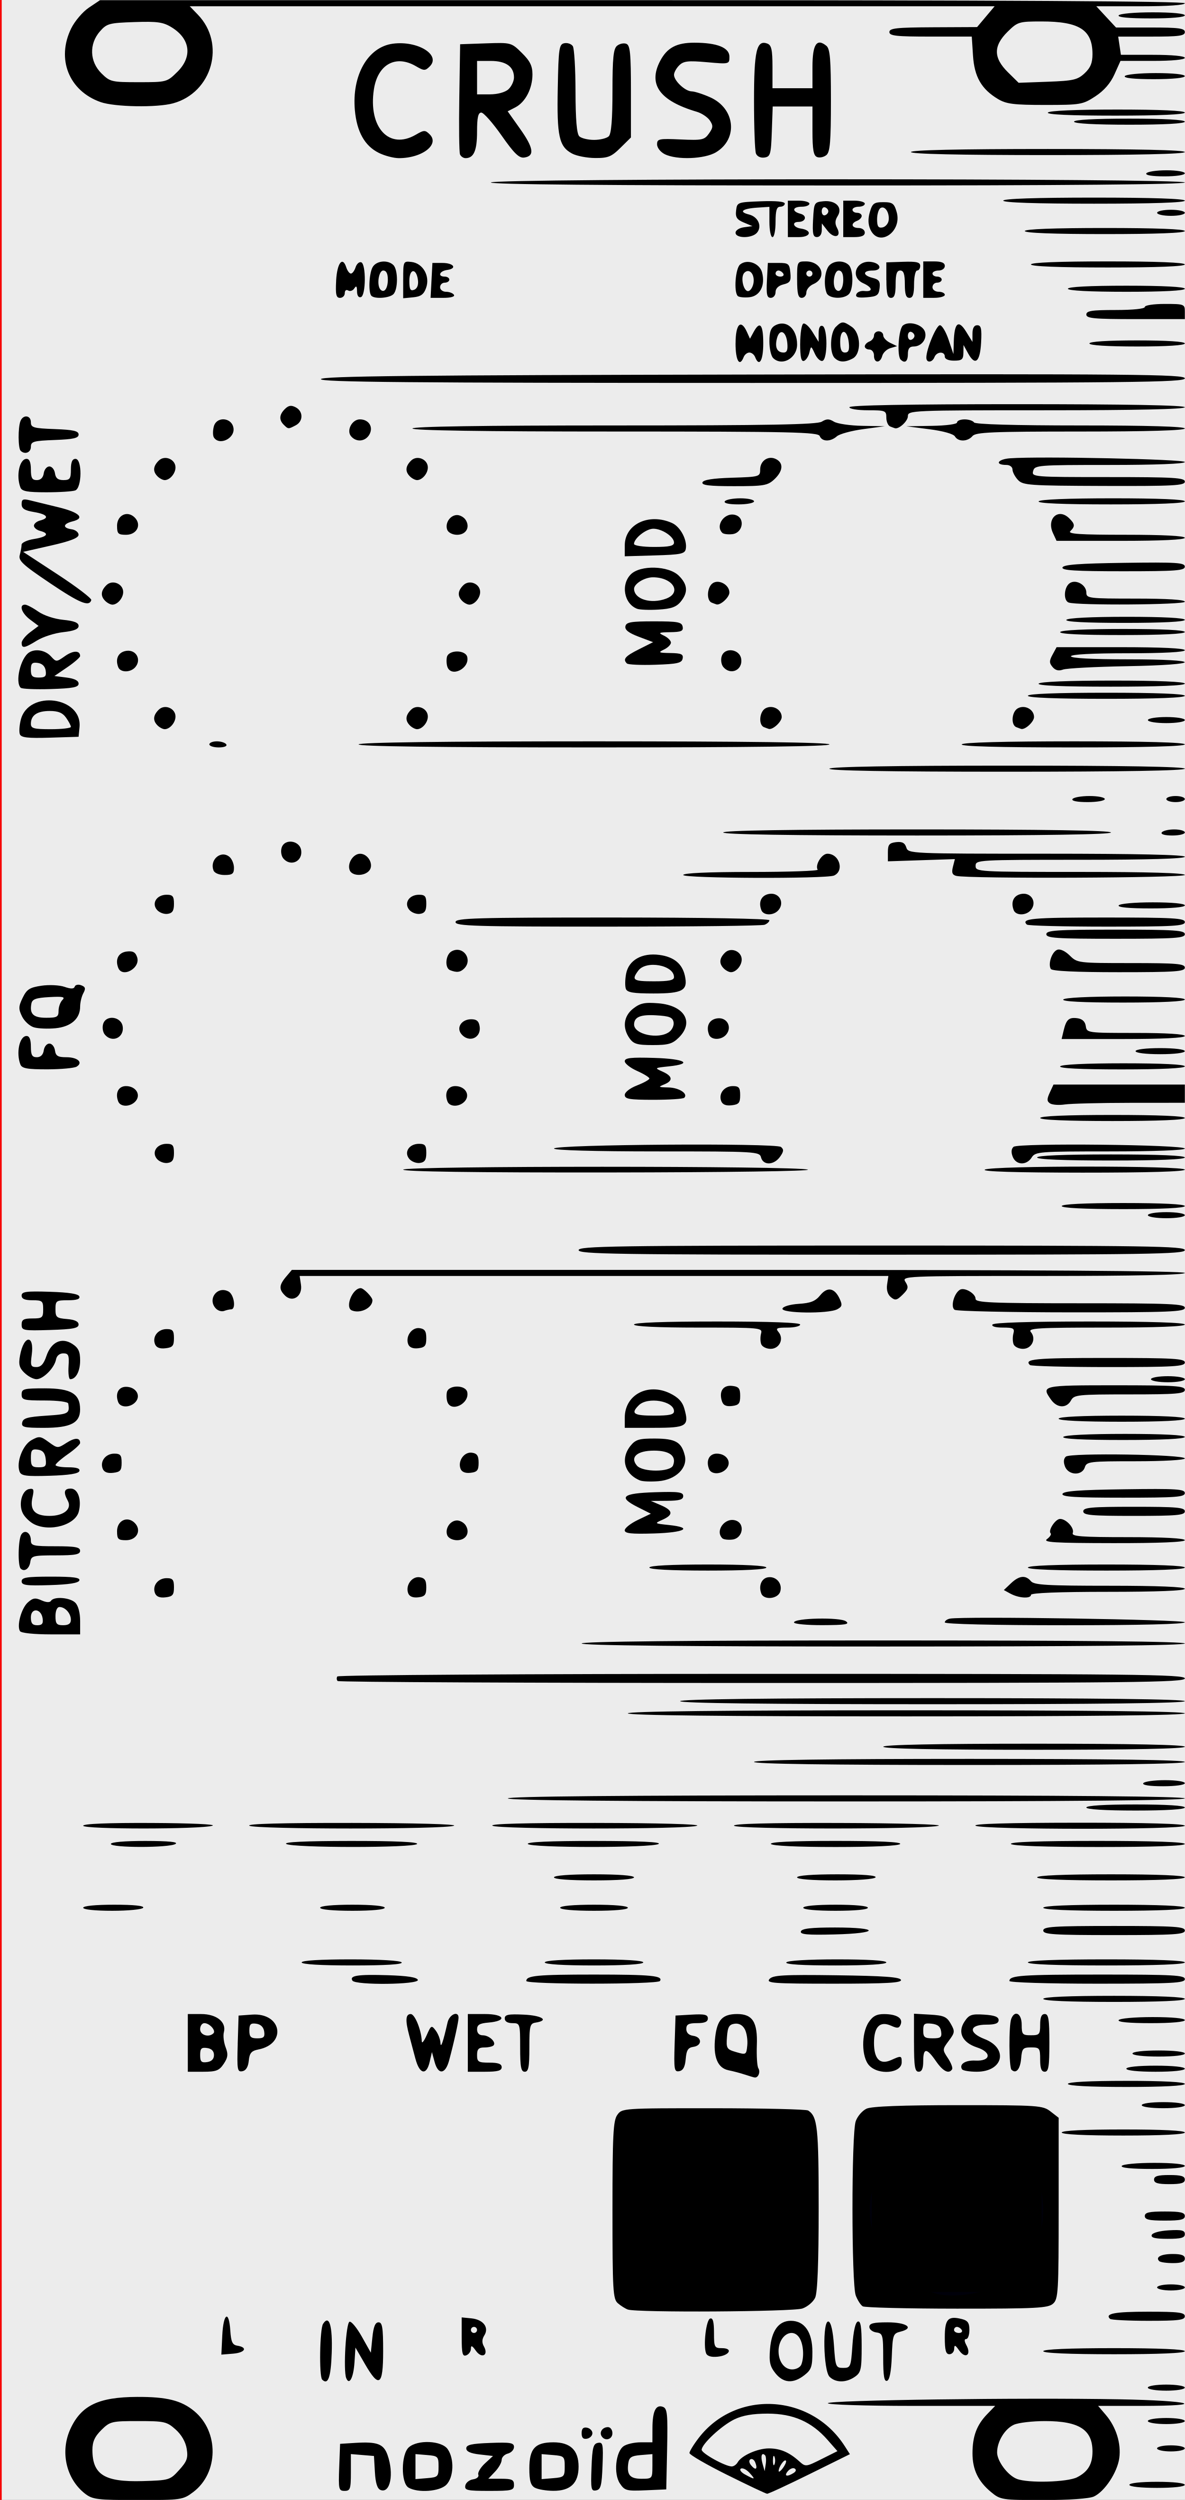<?xml version="1.0" encoding="UTF-8" standalone="no"?>
<!-- Created with Inkscape (http://www.inkscape.org/) -->

<svg
   xmlns:dc="http://purl.org/dc/elements/1.1/"
   xmlns:cc="http://creativecommons.org/ns#"
   xmlns:rdf="http://www.w3.org/1999/02/22-rdf-syntax-ns#"
   xmlns:svg="http://www.w3.org/2000/svg"
   xmlns="http://www.w3.org/2000/svg"
   xmlns:xlink="http://www.w3.org/1999/xlink"
   xmlns:sodipodi="http://sodipodi.sourceforge.net/DTD/sodipodi-0.dtd"
   xmlns:inkscape="http://www.inkscape.org/namespaces/inkscape"
   width="60.96mm"
   height="128.5mm"
   version="1.1"
   viewBox="0 0 60.96 128.5"
   id="svg16"
   sodipodi:docname="nozori_68_CRUSH.svg"
   inkscape:version="0.92.3 (2405546, 2018-03-11)">
  <rect x="0" y="0" width="60.96" height="128.5" fill="#333333" stroke="none"/>
  <defs
     id="defs20">
    <linearGradient
       inkscape:collect="always"
       id="linearGradient4556">
      <stop
         style="stop-color:#000000;stop-opacity:1;"
         offset="0"
         id="stop4552" />
      <stop
         style="stop-color:#000000;stop-opacity:0;"
         offset="1"
         id="stop4554" />
    </linearGradient>
    <radialGradient
       inkscape:collect="always"
       xlink:href="#linearGradient4556"
       id="radialGradient4560"
       cx="30.633"
       cy="14.416"
       fx="30.633"
       fy="14.416"
       r="3.506"
       gradientTransform="matrix(1,0,0,0.975,0,0.358)"
       gradientUnits="userSpaceOnUse" />
  </defs>
  <sodipodi:namedview
     pagecolor="#ffffff"
     bordercolor="#666666"
     borderopacity="1"
     objecttolerance="10"
     gridtolerance="10"
     guidetolerance="10"
     inkscape:pageopacity="0"
     inkscape:pageshadow="2"
     inkscape:window-width="1920"
     inkscape:window-height="996"
     id="namedview18"
     showgrid="false"
     inkscape:zoom="1.4142136"
     inkscape:cx="-97.283359"
     inkscape:cy="277.43938"
     inkscape:window-x="0"
     inkscape:window-y="27"
     inkscape:window-maximized="1"
     inkscape:current-layer="layer7" />
  <g
     inkscape:groupmode="layer"
     id="layer3"
     inkscape:label="bg uniform"
     style="display:inline">
    <rect
       style="fill:#ececec;fill-opacity:1;fill-rule:nonzero;stroke:#f60000;stroke-width:0.247;stroke-opacity:1"
       id="rect48"
       width="61.164"
       height="128.89"
       x="-0.036"
       y="-0.142" />
    <rect
       style="fill:#000000;fill-opacity:1;fill-rule:nonzero;stroke:#00000a;stroke-width:0.265;stroke-opacity:1"
       id="rect1206"
       width="9.482"
       height="9.163"
       x="32.081"
       y="108.987" />
    <rect
       style="fill:#000000;fill-opacity:1;fill-rule:nonzero;stroke:#00000a;stroke-width:0.3;stroke-opacity:1"
       id="rect1208"
       width="9.035"
       height="8.956"
       x="44.699"
       y="109.009"
       ry="0" />
  </g>
  <g
     inkscape:groupmode="layer"
     id="layer7"
     inkscape:label="68_CRUCH"
     style="display:inline">
    <path
       style="fill:#000000;stroke-width:0.157"
       d="m 4.376,128.179 c -0.978,-0.759 -1.294,-2.17 -0.748,-3.342 0.559,-1.201 1.443,-1.622 3.422,-1.632 1.527,-0.007 2.279,0.18 2.945,0.733 1.279,1.061 1.251,3.175 -0.054,4.157 -0.532,0.4 -0.606,0.411 -2.845,0.411 -2.094,0 -2.336,-0.029 -2.72,-0.327 z m 4.841,-1.217 c 0.404,-0.446 0.465,-0.617 0.388,-1.093 -0.057,-0.354 -0.27,-0.724 -0.574,-0.993 -0.452,-0.402 -0.575,-0.429 -1.917,-0.429 -1.374,0 -1.454,0.019 -1.897,0.456 -0.342,0.337 -0.463,0.605 -0.463,1.025 0,1.276 0.621,1.661 2.585,1.604 1.368,-0.04 1.409,-0.052 1.877,-0.57 z m 41.767,1.135 c -0.667,-0.554 -0.956,-1.156 -0.956,-1.993 0,-0.874 0.218,-1.457 0.752,-2.009 l 0.415,-0.429 h -4.304 c -2.367,0 -4.304,-0.062 -4.304,-0.137 0,-0.158 10.013,-0.292 14.999,-0.201 3.736,0.068 4.642,0.338 1.134,0.338 h -2.23 l 0.396,0.464 c 0.531,0.622 0.795,1.468 0.693,2.219 -0.1,0.737 -0.758,1.729 -1.311,1.978 -0.237,0.107 -1.282,0.179 -2.594,0.179 -2.139,0 -2.21,-0.011 -2.689,-0.409 z m 4.429,-0.764 c 0.558,-0.284 0.788,-0.672 0.788,-1.325 0,-1.12 -0.69,-1.561 -2.438,-1.561 -0.653,0 -1.374,0.084 -1.603,0.187 -0.47,0.211 -0.866,0.863 -0.866,1.424 0,0.446 0.539,1.171 1.011,1.359 0.575,0.229 2.602,0.175 3.108,-0.083 z m -18.01,-0.122 c -1.067,-0.53 -1.937,-1.035 -1.935,-1.123 0.002,-0.087 0.216,-0.435 0.474,-0.772 1.916,-2.497 5.775,-2.287 7.508,0.41 l 0.271,0.422 -2.069,1.022 c -1.138,0.562 -2.123,1.018 -2.19,1.013 -0.067,-0.005 -0.994,-0.443 -2.06,-0.973 z m 1.151,-0.107 c -0.156,-0.17 -0.354,-0.265 -0.442,-0.212 -0.087,0.053 0.011,0.19 0.219,0.303 0.516,0.282 0.552,0.268 0.223,-0.091 z m 2.269,0.013 c 0.13,-0.082 0.153,-0.172 0.058,-0.23 -0.086,-0.053 -0.245,0.009 -0.353,0.137 -0.214,0.254 -0.046,0.307 0.295,0.093 z m -0.395,-0.637 c -0.087,-0.086 -0.368,0.317 -0.372,0.532 -0.001,0.081 0.099,0.011 0.222,-0.156 0.123,-0.167 0.191,-0.336 0.15,-0.377 z m -1.574,0.097 c -0.055,-0.141 -0.167,-0.215 -0.249,-0.165 -0.089,0.054 -0.073,0.182 0.039,0.315 0.232,0.275 0.344,0.195 0.21,-0.151 z m 0.501,-0.375 c -0.172,-0.17 -0.238,0.052 -0.128,0.437 l 0.109,0.384 0.056,-0.365 c 0.031,-0.201 0.014,-0.406 -0.036,-0.455 z m -1.406,0.363 c 0.196,-0.345 1.019,-0.712 1.601,-0.713 0.579,-0.001 1.041,0.193 1.555,0.654 0.337,0.302 0.344,0.301 1.157,-0.105 l 0.818,-0.409 -0.508,-0.578 c -0.818,-0.931 -1.769,-1.349 -3.073,-1.35 -0.769,-7.8e-4 -1.295,0.089 -1.72,0.295 -0.659,0.319 -1.683,1.27 -1.683,1.564 0,0.18 1.18,0.838 1.536,0.856 0.105,0.005 0.247,-0.091 0.317,-0.214 z m 1.893,-0.284 c -0.044,-0.107 -0.08,-0.019 -0.08,0.195 0,0.215 0.036,0.302 0.08,0.195 0.044,-0.107 0.044,-0.283 0,-0.39 z m -22.392,0.546 0.046,-1.21 0.781,-0.049 c 1.128,-0.07 1.457,0.052 1.657,0.618 0.344,0.973 0.143,1.993 -0.355,1.804 -0.169,-0.064 -0.26,-0.35 -0.293,-0.921 l -0.048,-0.828 -0.594,-0.049 -0.594,-0.049 v 0.946 c 0,0.849 -0.033,0.946 -0.323,0.946 -0.302,0 -0.32,-0.081 -0.277,-1.21 z m 3.568,1.041 c -0.399,-0.229 -0.39,-1.711 0.012,-2.071 0.452,-0.404 1.686,-0.349 1.997,0.089 0.353,0.497 0.317,1.457 -0.07,1.839 -0.349,0.344 -1.449,0.425 -1.939,0.144 z m 1.543,-1.08 c 0,-0.519 -0.03,-0.549 -0.594,-0.595 l -0.594,-0.049 v 0.643 0.643 l 0.594,-0.049 c 0.564,-0.046 0.594,-0.076 0.594,-0.595 z m 1.375,0.976 c 0.029,-0.15 0.208,-0.295 0.399,-0.322 0.197,-0.028 0.314,-0.132 0.271,-0.242 -0.041,-0.106 0.112,-0.365 0.34,-0.576 l 0.415,-0.383 -0.687,-0.078 c -0.47,-0.053 -0.687,-0.152 -0.687,-0.312 0,-0.184 0.262,-0.244 1.227,-0.28 1.049,-0.039 1.227,-0.009 1.227,0.21 0,0.14 -0.142,0.292 -0.317,0.337 -0.174,0.045 -0.317,0.192 -0.317,0.327 0,0.135 -0.155,0.408 -0.344,0.606 l -0.344,0.361 h 0.661 c 0.555,0 0.661,0.05 0.661,0.312 0,0.286 -0.106,0.312 -1.278,0.312 -1.132,0 -1.272,-0.031 -1.225,-0.273 z m 3.572,0.105 c -0.209,-0.12 -0.277,-0.363 -0.277,-0.986 0,-1.022 0.297,-1.344 1.239,-1.344 0.873,0 1.294,0.406 1.294,1.249 0,0.851 -0.42,1.251 -1.306,1.244 -0.37,-0.003 -0.797,-0.076 -0.95,-0.164 z m 1.543,-1.08 c 0,-0.519 -0.03,-0.549 -0.594,-0.595 l -0.594,-0.049 v 0.643 0.643 l 0.594,-0.049 c 0.564,-0.046 0.594,-0.076 0.594,-0.595 z m 1.378,0.053 c 0.039,-1.029 0.091,-1.23 0.33,-1.275 0.257,-0.048 0.279,0.064 0.237,1.168 -0.039,1.029 -0.091,1.23 -0.33,1.275 -0.257,0.048 -0.279,-0.064 -0.237,-1.168 z m 1.459,0.809 c -0.33,-0.497 -0.219,-1.616 0.19,-1.911 0.153,-0.11 0.55,-0.201 0.881,-0.201 h 0.603 l 0.002,-0.742 c 0.003,-0.866 0.178,-1.217 0.54,-1.08 0.224,0.085 0.252,0.373 0.214,2.17 l -0.044,2.072 -1.06,0.046 c -0.988,0.043 -1.078,0.019 -1.326,-0.355 z m 1.674,-0.872 v -0.634 l -0.594,0.049 c -0.483,0.039 -0.603,0.116 -0.646,0.411 -0.087,0.608 0.082,0.808 0.68,0.808 0.548,0 0.559,-0.013 0.559,-0.634 z m 24.536,0.946 c 0,-0.092 0.58,-0.156 1.425,-0.156 0.844,0 1.425,0.064 1.425,0.156 0,0.092 -0.58,0.156 -1.425,0.156 -0.844,0 -1.425,-0.064 -1.425,-0.156 z m 1.425,-1.874 c 0,-0.086 0.321,-0.156 0.712,-0.156 0.392,0 0.712,0.07 0.712,0.156 0,0.086 -0.321,0.156 -0.712,0.156 -0.392,0 -0.712,-0.07 -0.712,-0.156 z m -29.602,-0.781 c 0,-0.235 0.083,-0.319 0.277,-0.283 0.152,0.029 0.277,0.156 0.277,0.283 0,0.126 -0.125,0.254 -0.277,0.283 -0.194,0.037 -0.277,-0.047 -0.277,-0.283 z m 1.029,0.156 c -0.133,-0.211 0.046,-0.468 0.326,-0.468 0.125,0 0.228,0.141 0.228,0.312 0,0.323 -0.382,0.431 -0.554,0.156 z m 28.098,-0.781 c 0,-0.087 0.422,-0.156 0.95,-0.156 0.528,0 0.95,0.069 0.95,0.156 0,0.087 -0.422,0.156 -0.95,0.156 -0.528,0 -0.95,-0.069 -0.95,-0.156 z m 0,-1.717 c 0,-0.087 0.422,-0.156 0.95,-0.156 0.528,0 0.95,0.069 0.95,0.156 0,0.087 -0.422,0.156 -0.95,0.156 -0.528,0 -0.95,-0.069 -0.95,-0.156 z m -42.474,-0.413 c -0.164,-0.162 -0.126,-2.597 0.045,-2.864 0.316,-0.493 0.493,0.093 0.446,1.484 -0.042,1.266 -0.189,1.679 -0.491,1.381 z m 1.235,-0.081 c -0.155,-0.4 -0.011,-2.833 0.172,-2.893 0.094,-0.031 0.379,0.315 0.633,0.768 l 0.463,0.824 0.079,-0.781 c 0.056,-0.555 0.148,-0.781 0.317,-0.781 0.194,0 0.237,0.269 0.237,1.483 0,1.782 -0.207,1.924 -0.943,0.648 l -0.482,-0.835 -0.049,0.757 c -0.052,0.799 -0.27,1.213 -0.427,0.809 z m 22.08,-0.247 c -0.281,-0.351 -0.331,-0.579 -0.276,-1.247 0.079,-0.947 0.448,-1.447 1.068,-1.447 0.707,0 1.111,0.582 1.111,1.599 0,0.761 -0.055,0.919 -0.417,1.2 -0.573,0.444 -1.075,0.408 -1.487,-0.106 z m 1.333,-0.442 c 0.146,-0.376 0.115,-0.988 -0.068,-1.325 -0.344,-0.634 -1.103,-0.198 -1.103,0.635 0,0.537 0.299,0.937 0.701,0.937 0.205,0 0.416,-0.111 0.469,-0.247 z m 1.453,0.626 c -0.323,-0.319 -0.37,-2.943 -0.051,-2.839 0.124,0.041 0.227,0.494 0.277,1.223 0.076,1.111 0.095,1.159 0.475,1.159 0.379,0 0.399,-0.048 0.475,-1.159 0.05,-0.729 0.153,-1.183 0.277,-1.223 0.148,-0.048 0.198,0.272 0.198,1.267 0,1.199 -0.035,1.355 -0.352,1.574 -0.45,0.311 -0.982,0.31 -1.299,-0.002 z m 2.759,-0.98 c 0,-1.179 -0.021,-1.254 -0.356,-1.301 -0.196,-0.027 -0.356,-0.155 -0.356,-0.284 0,-0.182 0.21,-0.234 0.937,-0.234 0.988,0 1.399,0.296 0.664,0.478 -0.379,0.094 -0.403,0.163 -0.447,1.281 -0.03,0.773 -0.114,1.205 -0.244,1.247 -0.147,0.048 -0.198,-0.255 -0.198,-1.187 z M 23.75,120.138 v -1.02 l 0.499,0.049 c 0.614,0.06 0.924,0.47 0.665,0.878 -0.123,0.194 -0.13,0.372 -0.022,0.562 0.258,0.455 -0.106,0.655 -0.411,0.226 -0.19,-0.268 -0.256,-0.296 -0.256,-0.108 0,0.139 -0.107,0.293 -0.237,0.342 -0.196,0.074 -0.237,-0.088 -0.237,-0.93 z m 0.791,-0.376 c 0,-0.086 -0.071,-0.156 -0.158,-0.156 -0.087,0 -0.158,0.07 -0.158,0.156 0,0.086 0.071,0.156 0.158,0.156 0.087,0 0.158,-0.07 0.158,-0.156 z m 11.783,1.2 c -0.153,-0.394 0.001,-1.719 0.208,-1.786 0.141,-0.046 0.198,0.164 0.198,0.729 0,0.749 0.023,0.794 0.409,0.794 0.589,0 0.395,0.379 -0.224,0.439 -0.328,0.032 -0.534,-0.029 -0.591,-0.176 z m 13.024,-0.139 c -0.211,-0.298 -0.255,-0.313 -0.262,-0.085 -0.005,0.15 -0.115,0.273 -0.246,0.273 -0.182,0 -0.237,-0.2 -0.237,-0.864 0,-0.942 0.164,-1.121 0.871,-0.946 0.311,0.077 0.395,0.197 0.395,0.563 0,0.256 -0.074,0.465 -0.164,0.465 -0.108,0 -0.103,0.112 0.015,0.329 0.263,0.486 -0.056,0.712 -0.372,0.264 z m 0.126,-1.061 c -0.054,-0.086 -0.165,-0.156 -0.247,-0.156 -0.082,0 -0.149,0.07 -0.149,0.156 0,0.086 0.111,0.156 0.247,0.156 0.136,0 0.203,-0.07 0.149,-0.156 z m -38.039,0.283 c 0.055,-1.148 0.342,-1.324 0.412,-0.254 0.039,0.59 0.109,0.741 0.362,0.781 0.551,0.086 0.404,0.359 -0.22,0.41 l -0.601,0.049 z m 42.234,0.81 c 0,-0.1 1.319,-0.156 3.641,-0.156 2.322,0 3.641,0.057 3.641,0.156 0,0.1 -1.319,0.156 -3.641,0.156 -2.322,0 -3.641,-0.057 -3.641,-0.156 z m 3.434,-1.661 c -0.277,-0.273 0.232,-0.369 1.957,-0.369 1.575,0 1.89,0.039 1.89,0.234 0,0.195 -0.314,0.234 -1.873,0.234 -1.03,0 -1.919,-0.045 -1.974,-0.1 z m -24.804,-0.479 c -0.131,-0.047 -0.362,-0.193 -0.514,-0.324 -0.252,-0.216 -0.277,-0.649 -0.277,-4.785 0,-3.863 0.037,-4.599 0.246,-4.894 0.245,-0.345 0.268,-0.347 4.947,-0.345 2.585,0.001 4.779,0.054 4.875,0.117 0.479,0.316 0.538,0.864 0.538,5.015 0,2.82 -0.06,4.348 -0.18,4.608 -0.099,0.214 -0.395,0.464 -0.657,0.554 -0.491,0.169 -8.528,0.216 -8.978,0.053 z m 6.23,-1.061 c 0.788,-0.325 1.949,-1.393 2.345,-2.159 1.078,-2.084 0.08,-4.803 -2.162,-5.892 -0.941,-0.457 -1.125,-0.493 -2.177,-0.425 -1.408,0.091 -2.223,0.473 -3.1,1.456 -0.846,0.948 -1.2,2.006 -1.096,3.277 0.245,3.014 3.372,4.904 6.19,3.743 z m 5.85,0.893 c -0.103,-0.065 -0.264,-0.314 -0.356,-0.554 -0.224,-0.582 -0.226,-8.325 -0.002,-8.958 0.091,-0.259 0.344,-0.55 0.561,-0.648 0.265,-0.119 1.825,-0.178 4.72,-0.178 4.135,0 4.343,0.014 4.742,0.324 l 0.417,0.324 v 4.648 c 0,4.305 -0.021,4.668 -0.289,4.907 -0.256,0.228 -0.833,0.258 -4.947,0.256 -2.562,-10e-4 -4.742,-0.055 -4.845,-0.12 z m 6.706,-0.966 c 1.666,-0.726 2.582,-2.142 2.579,-3.986 -0.004,-2.438 -1.691,-4.242 -4.128,-4.414 -2.311,-0.164 -4.071,1.111 -4.658,3.373 -0.605,2.329 0.88,4.717 3.33,5.354 0.73,0.19 2.031,0.042 2.877,-0.326 z m 8.441,-0.004 c 0,-0.086 0.321,-0.156 0.712,-0.156 0.392,0 0.712,0.07 0.712,0.156 0,0.086 -0.321,0.156 -0.712,0.156 -0.392,0 -0.712,-0.07 -0.712,-0.156 z m 0.11,-1.349 c -0.211,-0.208 0.09,-0.369 0.691,-0.369 0.449,0 0.624,0.066 0.624,0.234 0,0.167 -0.173,0.234 -0.607,0.234 -0.334,0 -0.652,-0.045 -0.708,-0.1 z m -0.388,-1.344 c 0.038,-0.114 0.407,-0.215 0.884,-0.242 0.655,-0.038 0.819,0.001 0.819,0.195 0,0.19 -0.191,0.242 -0.884,0.242 -0.636,0 -0.866,-0.055 -0.819,-0.195 z m -0.355,-0.976 c 0,-0.184 0.22,-0.234 1.029,-0.234 0.809,0 1.029,0.05 1.029,0.234 0,0.184 -0.22,0.234 -1.029,0.234 -0.809,0 -1.029,-0.05 -1.029,-0.234 z m 0.475,-1.874 c 0,-0.177 0.193,-0.234 0.791,-0.234 0.598,0 0.791,0.057 0.791,0.234 0,0.177 -0.193,0.234 -0.791,0.234 -0.598,0 -0.791,-0.057 -0.791,-0.234 z m -1.662,-0.703 c 0.055,-0.087 0.793,-0.156 1.671,-0.156 0.944,0 1.574,0.062 1.574,0.156 0,0.094 -0.663,0.156 -1.671,0.156 -1.074,0 -1.637,-0.056 -1.574,-0.156 z m -3.087,-1.717 c 0,-0.099 1.161,-0.156 3.166,-0.156 2.005,0 3.166,0.057 3.166,0.156 0,0.099 -1.161,0.156 -3.166,0.156 -2.005,0 -3.166,-0.057 -3.166,-0.156 z m 4.116,-1.405 c 0,-0.089 0.475,-0.156 1.108,-0.156 0.633,0 1.108,0.067 1.108,0.156 0,0.089 -0.475,0.156 -1.108,0.156 -0.633,0 -1.108,-0.067 -1.108,-0.156 z m -3.799,-1.093 c 0,-0.099 1.108,-0.156 3.008,-0.156 1.9,0 3.008,0.058 3.008,0.156 0,0.099 -1.108,0.156 -3.008,0.156 -1.9,0 -3.008,-0.058 -3.008,-0.156 z m -16.621,-0.479 c -0.218,-0.074 -0.594,-0.173 -0.837,-0.222 -0.57,-0.114 -0.803,-0.699 -0.684,-1.719 0.103,-0.883 0.381,-1.171 1.131,-1.171 0.79,0 1.053,0.416 1.009,1.599 -0.02,0.552 0.014,1.085 0.077,1.185 0.12,0.192 -0.005,0.506 -0.191,0.477 -0.06,-0.009 -0.287,-0.077 -0.505,-0.15 z m -0.002,-2.334 c -0.115,-0.212 -0.301,-0.311 -0.524,-0.28 -0.28,0.039 -0.354,0.167 -0.392,0.678 -0.044,0.592 -0.016,0.638 0.475,0.781 0.509,0.148 0.523,0.139 0.571,-0.349 0.027,-0.275 -0.031,-0.649 -0.129,-0.829 z M 9.662,105.008 v -1.483 h 0.688 c 0.792,0 1.305,0.411 1.167,0.933 -0.047,0.175 -0.007,0.522 0.088,0.77 0.14,0.365 0.121,0.529 -0.097,0.857 -0.231,0.347 -0.384,0.406 -1.058,0.406 H 9.662 Z m 1.346,0.625 c 0,-0.205 -0.122,-0.329 -0.356,-0.362 -0.292,-0.041 -0.356,0.024 -0.356,0.362 0,0.338 0.064,0.403 0.356,0.362 0.234,-0.033 0.356,-0.157 0.356,-0.362 z m -0.028,-1.118 c 0.143,-0.141 -0.198,-0.522 -0.467,-0.522 -0.12,0 -0.218,0.141 -0.218,0.312 0,0.304 0.45,0.441 0.685,0.21 z m 1.248,0.545 0.046,-1.457 0.689,-0.049 c 1.521,-0.108 1.816,1.498 0.33,1.792 -0.361,0.071 -0.456,0.182 -0.495,0.577 -0.032,0.321 -0.145,0.506 -0.331,0.541 -0.258,0.048 -0.279,-0.076 -0.237,-1.404 z m 1.363,-0.637 c -0.033,-0.226 -0.178,-0.369 -0.407,-0.401 -0.29,-0.041 -0.356,0.025 -0.356,0.351 0,0.327 0.075,0.401 0.407,0.401 0.331,0 0.397,-0.065 0.356,-0.351 z m 7.781,1.405 c -0.096,-0.365 -0.241,-0.909 -0.322,-1.21 -0.208,-0.773 -0.185,-1.093 0.081,-1.093 0.212,0 0.55,0.837 0.567,1.405 0.004,0.129 0.116,-0.012 0.249,-0.312 0.231,-0.522 0.252,-0.533 0.469,-0.243 0.125,0.167 0.233,0.448 0.241,0.625 0.014,0.32 0.13,-0.009 0.368,-1.045 0.097,-0.421 0.571,-0.618 0.564,-0.234 -0.004,0.214 -0.238,1.268 -0.484,2.186 -0.194,0.723 -0.563,0.762 -0.748,0.078 l -0.137,-0.507 -0.117,0.507 c -0.164,0.713 -0.521,0.636 -0.729,-0.156 z m 2.695,-0.82 v -1.483 h 0.884 c 1.017,0 1.158,0.357 0.172,0.439 -0.453,0.038 -0.581,0.115 -0.581,0.351 0,0.192 0.109,0.303 0.297,0.303 0.33,0 0.708,0.361 0.546,0.522 -0.057,0.057 -0.27,0.103 -0.474,0.103 -0.288,0 -0.369,0.086 -0.369,0.39 0,0.351 0.063,0.39 0.633,0.39 0.457,0 0.633,0.065 0.633,0.234 0,0.18 -0.202,0.234 -0.871,0.234 h -0.871 z m 2.691,0.234 c 0,-1.228 -0.007,-1.249 -0.396,-1.249 -0.252,0 -0.396,-0.088 -0.396,-0.242 0,-0.197 0.182,-0.233 0.989,-0.195 0.935,0.044 1.31,0.299 0.6,0.409 -0.294,0.045 -0.323,0.162 -0.323,1.288 0,0.997 -0.046,1.238 -0.237,1.238 -0.191,0 -0.237,-0.243 -0.237,-1.249 z m 7.948,-0.183 0.046,-1.457 0.831,-0.047 c 0.666,-0.038 0.831,9.4e-4 0.831,0.195 0,0.173 -0.159,0.242 -0.554,0.242 -0.442,0 -0.554,0.061 -0.554,0.301 0,0.194 0.127,0.319 0.356,0.351 0.458,0.064 0.465,0.503 0.009,0.567 -0.275,0.038 -0.357,0.169 -0.396,0.623 -0.034,0.404 -0.132,0.59 -0.332,0.627 -0.258,0.048 -0.279,-0.076 -0.237,-1.404 z m 10.003,1.103 c -0.395,-0.431 -0.407,-1.635 -0.021,-2.215 0.21,-0.316 0.409,-0.422 0.791,-0.42 0.648,0.003 0.98,0.208 0.856,0.527 -0.08,0.206 -0.166,0.218 -0.493,0.071 -0.574,-0.258 -0.881,0.05 -0.881,0.883 0,0.834 0.307,1.14 0.883,0.882 0.522,-0.235 0.542,-0.23 0.542,0.116 0,0.567 -1.198,0.679 -1.677,0.156 z m 2.31,-1.163 v -1.491 l 0.826,0.047 c 0.708,0.041 0.86,0.107 1.065,0.469 0.221,0.389 0.213,0.456 -0.101,0.874 -0.334,0.446 -0.335,0.46 -0.045,0.896 0.162,0.244 0.259,0.5 0.215,0.57 -0.164,0.261 -0.468,0.108 -0.833,-0.421 -0.476,-0.69 -0.652,-0.69 -0.652,10e-4 0,0.382 -0.072,0.546 -0.237,0.546 -0.194,0 -0.237,-0.27 -0.237,-1.491 z m 1.396,-0.577 c -0.036,-0.252 -0.174,-0.365 -0.486,-0.401 -0.375,-0.043 -0.435,0.006 -0.435,0.351 0,0.343 0.07,0.401 0.486,0.401 0.413,0 0.478,-0.052 0.435,-0.351 z m 1.077,1.944 c -0.164,-0.261 0.164,-0.475 0.689,-0.449 0.794,0.039 0.85,-0.426 0.081,-0.676 -0.757,-0.247 -1.013,-0.774 -0.645,-1.328 0.236,-0.355 0.36,-0.399 1.012,-0.358 0.533,0.034 0.743,0.113 0.743,0.281 0,0.169 -0.175,0.234 -0.629,0.234 -0.887,0 -0.94,0.412 -0.096,0.739 1.246,0.483 0.962,1.681 -0.398,1.681 -0.373,0 -0.714,-0.056 -0.757,-0.125 z m 2.543,0.024 c -0.134,-0.133 -0.145,-2.279 -0.013,-2.619 0.184,-0.472 0.537,-0.275 0.537,0.299 0,0.503 0.038,0.546 0.475,0.546 0.437,0 0.475,-0.043 0.475,-0.546 0,-0.382 0.072,-0.546 0.237,-0.546 0.194,0 0.237,0.269 0.237,1.483 0,1.214 -0.043,1.483 -0.237,1.483 -0.171,0 -0.237,-0.173 -0.237,-0.625 0,-0.587 -0.028,-0.625 -0.465,-0.625 -0.422,0 -0.47,0.054 -0.514,0.573 -0.047,0.55 -0.264,0.802 -0.494,0.575 z m 5.907,-0.055 c 0,-0.093 0.607,-0.156 1.504,-0.156 0.897,0 1.504,0.063 1.504,0.156 0,0.093 -0.607,0.156 -1.504,0.156 -0.897,0 -1.504,-0.063 -1.504,-0.156 z m 0.317,-0.781 c 0,-0.092 0.554,-0.156 1.346,-0.156 0.791,0 1.346,0.064 1.346,0.156 0,0.092 -0.554,0.156 -1.346,0.156 -0.791,0 -1.346,-0.064 -1.346,-0.156 z m -0.712,-1.717 c 0.055,-0.088 0.82,-0.156 1.751,-0.156 0.996,0 1.653,0.062 1.653,0.156 0,0.095 -0.689,0.156 -1.751,0.156 -1.127,0 -1.716,-0.056 -1.653,-0.156 z M 53.669,102.745 c 0,-0.1 1.319,-0.156 3.641,-0.156 2.322,0 3.641,0.057 3.641,0.156 0,0.1 -1.319,0.156 -3.641,0.156 -2.322,0 -3.641,-0.057 -3.641,-0.156 z m -35.539,-0.938 c -0.163,-0.26 0.266,-0.326 1.82,-0.278 1.008,0.031 1.5,0.107 1.545,0.24 0.082,0.245 -3.212,0.282 -3.365,0.038 z m 8.945,0.018 c 0,-0.277 0.55,-0.329 3.483,-0.329 2.956,0 3.562,0.059 3.393,0.329 -0.115,0.183 -6.876,0.183 -6.876,3.4e-4 z m 12.508,-0.098 c 0.169,-0.201 0.699,-0.231 3.449,-0.195 2.428,0.032 3.266,0.091 3.315,0.237 0.051,0.152 -0.708,0.195 -3.449,0.195 -3.127,0 -3.493,-0.026 -3.315,-0.237 z m 12.345,0.098 c 0,-0.287 0.606,-0.329 4.762,-0.329 3.682,0 4.261,0.032 4.261,0.234 0,0.203 -0.607,0.234 -4.512,0.234 -2.542,0 -4.512,-0.061 -4.512,-0.139 z M 15.519,100.871 c 0,-0.098 0.947,-0.156 2.523,-0.156 1.512,0 2.563,0.063 2.621,0.156 0.064,0.102 -0.816,0.156 -2.523,0.156 -1.642,0 -2.621,-0.058 -2.621,-0.156 z m 12.506,0 c 0,-0.098 0.95,-0.156 2.533,-0.156 1.583,0 2.533,0.059 2.533,0.156 0,0.098 -0.95,0.156 -2.533,0.156 -1.583,0 -2.533,-0.059 -2.533,-0.156 z m 12.426,0 c 0.059,-0.093 1.11,-0.156 2.621,-0.156 1.577,0 2.523,0.059 2.523,0.156 0,0.098 -0.979,0.156 -2.621,0.156 -1.707,0 -2.587,-0.054 -2.523,-0.156 z m 12.426,0 c 0,-0.1 1.451,-0.156 4.037,-0.156 2.586,0 4.037,0.056 4.037,0.156 0,0.1 -1.451,0.156 -4.037,0.156 -2.586,0 -4.037,-0.056 -4.037,-0.156 z M 41.201,99.276 c 0.049,-0.146 0.523,-0.2 1.756,-0.2 2.324,0 2.301,0.299 -0.028,0.357 -1.406,0.035 -1.781,7.8e-4 -1.728,-0.156 z m 12.468,-0.044 c 0,-0.201 0.51,-0.234 3.641,-0.234 3.131,0 3.641,0.033 3.641,0.234 0,0.201 -0.51,0.234 -3.641,0.234 -3.131,0 -3.641,-0.033 -3.641,-0.234 z M 4.28,98.061 c 0,-0.094 0.636,-0.156 1.592,-0.156 1.021,0 1.557,0.056 1.494,0.156 -0.054,0.086 -0.767,0.156 -1.592,0.156 -0.891,0 -1.494,-0.063 -1.494,-0.156 z m 12.189,0 c 0,-0.094 0.66,-0.156 1.662,-0.156 1.003,0 1.662,0.062 1.662,0.156 0,0.094 -0.66,0.156 -1.662,0.156 -1.003,0 -1.662,-0.062 -1.662,-0.156 z m 12.347,0 c 0,-0.095 0.686,-0.156 1.741,-0.156 1.055,0 1.741,0.062 1.741,0.156 0,0.095 -0.686,0.156 -1.741,0.156 -1.055,0 -1.741,-0.062 -1.741,-0.156 z m 12.506,0 c 0,-0.094 0.66,-0.156 1.662,-0.156 1.003,0 1.662,0.062 1.662,0.156 0,0.094 -0.66,0.156 -1.662,0.156 -1.003,0 -1.662,-0.062 -1.662,-0.156 z m 12.347,0 c 0,-0.1 1.319,-0.156 3.641,-0.156 2.322,0 3.641,0.057 3.641,0.156 0,0.1 -1.319,0.156 -3.641,0.156 -2.322,0 -3.641,-0.057 -3.641,-0.156 z M 28.499,96.499 c 0,-0.096 0.791,-0.156 2.058,-0.156 1.266,0 2.058,0.06 2.058,0.156 0,0.096 -0.791,0.156 -2.058,0.156 -1.266,0 -2.058,-0.06 -2.058,-0.156 z m 12.506,0 c 0,-0.096 0.795,-0.156 2.067,-0.156 1.338,0 2.033,0.055 1.969,0.156 -0.057,0.091 -0.925,0.156 -2.067,0.156 -1.207,0 -1.969,-0.06 -1.969,-0.156 z m 12.347,0 c 0,-0.1 1.372,-0.156 3.799,-0.156 2.427,0 3.799,0.056 3.799,0.156 0,0.1 -1.372,0.156 -3.799,0.156 -2.427,0 -3.799,-0.056 -3.799,-0.156 z M 5.704,94.782 c 0,-0.095 0.698,-0.155 1.781,-0.154 1.208,0.002 1.705,0.051 1.543,0.154 -0.319,0.203 -3.324,0.203 -3.324,0 z m 9.023,0 c -0.157,-0.1 0.955,-0.152 3.294,-0.154 2.315,-0.002 3.498,0.051 3.434,0.154 -0.128,0.205 -6.407,0.205 -6.728,0 z m 12.426,0 c -0.064,-0.102 1.119,-0.155 3.434,-0.154 2.339,0.002 3.451,0.054 3.294,0.154 -0.321,0.205 -6.599,0.205 -6.728,0 z m 12.506,0 c -0.064,-0.102 1.083,-0.156 3.324,-0.156 2.241,0 3.388,0.054 3.324,0.156 -0.06,0.096 -1.344,0.156 -3.324,0.156 -1.98,0 -3.264,-0.06 -3.324,-0.156 z m 12.347,0 c -0.064,-0.103 1.449,-0.156 4.423,-0.156 2.908,0 4.521,0.056 4.521,0.156 0,0.1 -1.58,0.156 -4.423,0.156 -2.778,0 -4.459,-0.058 -4.521,-0.156 z M 4.28,93.845 c 0,-0.1 1.269,-0.151 3.522,-0.141 2.012,0.009 3.352,0.069 3.126,0.141 -0.595,0.188 -6.649,0.188 -6.649,0 z m 8.548,0 c -0.156,-0.099 1.671,-0.148 5.303,-0.143 3.238,0.005 5.409,0.064 5.224,0.143 -0.445,0.189 -10.231,0.189 -10.527,0 z m 12.506,0 c -0.156,-0.099 1.671,-0.148 5.303,-0.143 3.238,0.005 5.409,0.064 5.224,0.143 -0.445,0.189 -10.231,0.189 -10.527,0 z m 12.426,0 c -0.065,-0.103 1.775,-0.151 5.412,-0.141 3.031,0.009 5.332,0.072 5.114,0.141 -0.596,0.188 -10.409,0.188 -10.527,0 z m 12.426,0 c -0.156,-0.099 1.653,-0.152 5.263,-0.154 3.563,-0.002 5.501,0.053 5.501,0.154 0,0.208 -10.437,0.208 -10.764,0 z m 5.699,-0.937 c 0,-0.098 0.95,-0.156 2.533,-0.156 1.583,0 2.533,0.059 2.533,0.156 0,0.098 -0.95,0.156 -2.533,0.156 -1.583,0 -2.533,-0.059 -2.533,-0.156 z M 26.125,92.44 c 0,-0.103 5.91,-0.156 17.413,-0.156 11.503,0 17.413,0.053 17.413,0.156 0,0.103 -5.91,0.156 -17.413,0.156 -11.503,0 -17.413,-0.053 -17.413,-0.156 z m 32.689,-0.781 c 0.054,-0.086 0.557,-0.156 1.117,-0.156 0.574,0 1.02,0.068 1.02,0.156 0,0.089 -0.478,0.156 -1.117,0.156 -0.705,0 -1.081,-0.058 -1.02,-0.156 z M 38.789,90.566 c 0,-0.103 3.799,-0.156 11.081,-0.156 7.282,0 11.081,0.054 11.081,0.156 0,0.103 -3.799,0.156 -11.081,0.156 -7.282,0 -11.081,-0.054 -11.081,-0.156 z m 6.649,-0.781 c 0,-0.102 2.691,-0.156 7.757,-0.156 5.066,0 7.757,0.054 7.757,0.156 0,0.102 -2.691,0.156 -7.757,0.156 -5.066,0 -7.757,-0.054 -7.757,-0.156 z M 32.298,88.068 c 0,-0.103 4.881,-0.156 14.326,-0.156 9.445,0 14.326,0.053 14.326,0.156 0,0.103 -4.881,0.156 -14.326,0.156 -9.445,0 -14.326,-0.053 -14.326,-0.156 z m 2.691,-0.625 c 0,-0.103 4.432,-0.156 12.981,-0.156 8.548,0 12.981,0.053 12.981,0.156 0,0.103 -4.432,0.156 -12.981,0.156 -8.548,0 -12.981,-0.053 -12.981,-0.156 z M 17.37,86.407 c -0.056,-0.055 -0.063,-0.16 -0.017,-0.234 0.046,-0.074 9.858,-0.134 21.841,-0.134 19.234,0 21.757,0.027 21.757,0.234 0,0.207 -2.521,0.234 -21.74,0.234 -11.957,0 -21.785,-0.045 -21.841,-0.1 z m 12.554,-1.93 c 0,-0.103 5.277,-0.156 15.513,-0.156 10.237,0 15.513,0.053 15.513,0.156 0,0.103 -5.277,0.156 -15.513,0.156 -10.237,0 -15.513,-0.053 -15.513,-0.156 z M 1.028,83.842 c -0.175,-0.279 0.073,-1.179 0.406,-1.476 0.257,-0.23 0.384,-0.249 0.704,-0.105 0.244,0.11 0.425,0.119 0.484,0.025 0.149,-0.238 0.978,-0.175 1.251,0.095 0.151,0.149 0.249,0.516 0.249,0.937 V 84.009 H 2.627 c -0.886,0 -1.537,-0.068 -1.599,-0.166 z m 1.165,-0.652 c -0.075,-0.519 -0.605,-0.565 -0.605,-0.052 0,0.302 0.081,0.402 0.328,0.402 0.249,0 0.315,-0.084 0.277,-0.35 z m 1.453,0.069 c 0,-0.329 -0.292,-0.656 -0.586,-0.656 -0.123,0 -0.206,0.188 -0.206,0.468 0,0.396 0.062,0.468 0.396,0.468 0.276,0 0.396,-0.085 0.396,-0.281 z m 37.2,0.137 c 0,-0.228 2.382,-0.278 2.676,-0.056 0.204,0.154 -0.028,0.191 -1.212,0.195 -0.805,0.003 -1.464,-0.06 -1.464,-0.139 z m 7.757,-9.37e-4 c 0,-0.08 0.119,-0.167 0.264,-0.195 0.676,-0.129 12.083,0.048 12.083,0.187 0,0.097 -2.263,0.152 -6.174,0.152 -3.685,0 -6.174,-0.058 -6.174,-0.145 z M 7.973,81.89 C 7.826,81.51 8.128,81.12 8.571,81.12 c 0.315,0 0.378,0.079 0.378,0.468 0,0.395 -0.068,0.476 -0.436,0.518 C 8.216,82.14 8.044,82.071 7.973,81.89 Z m 13.027,0.008 c -0.155,-0.398 0.187,-0.882 0.584,-0.826 0.267,0.038 0.345,0.154 0.345,0.517 0,0.389 -0.07,0.476 -0.415,0.516 -0.27,0.031 -0.45,-0.042 -0.514,-0.206 z m 18.165,0.012 c -0.154,-0.395 0.011,-0.788 0.35,-0.836 0.424,-0.06 0.752,0.332 0.62,0.742 -0.121,0.375 -0.834,0.445 -0.971,0.095 z m 12.817,0.008 -0.341,-0.187 0.363,-0.345 c 0.424,-0.402 0.755,-0.438 1.031,-0.11 0.165,0.196 0.819,0.234 4.056,0.234 2.467,0 3.859,0.056 3.859,0.156 0,0.1 -1.425,0.156 -3.957,0.156 -2.533,0 -3.957,0.056 -3.957,0.156 0,0.208 -0.628,0.172 -1.053,-0.061 z M 1.114,81.282 c 0,-0.199 0.258,-0.24 1.517,-0.24 1.143,0 1.501,0.048 1.451,0.195 -0.045,0.133 -0.531,0.21 -1.517,0.24 -1.22,0.038 -1.451,0.007 -1.451,-0.195 z M 1.064,80.629 c -0.156,-0.154 -0.13,-1.498 0.034,-1.754 0.179,-0.279 0.49,-0.087 0.49,0.302 0,0.275 0.118,0.303 1.266,0.303 1.02,0 1.266,0.046 1.266,0.234 0,0.188 -0.245,0.234 -1.255,0.234 -1.167,0 -1.259,0.024 -1.306,0.339 -0.053,0.352 -0.307,0.527 -0.496,0.341 z m 32.342,-0.055 c 0,-0.099 1.108,-0.156 3.008,-0.156 1.9,0 3.008,0.058 3.008,0.156 0,0.099 -1.108,0.156 -3.008,0.156 -1.9,0 -3.008,-0.058 -3.008,-0.156 z m 19.471,0 c 0,-0.1 1.451,-0.156 4.037,-0.156 2.586,0 4.037,0.056 4.037,0.156 0,0.1 -1.451,0.156 -4.037,0.156 -2.586,0 -4.037,-0.056 -4.037,-0.156 z m 0.987,-1.465 c 0.151,-0.113 0.234,-0.245 0.185,-0.294 -0.146,-0.144 0.245,-0.74 0.484,-0.74 0.322,0 0.75,0.474 0.653,0.723 -0.069,0.177 0.429,0.214 2.84,0.214 1.844,0 2.924,0.058 2.924,0.156 0,0.1 -1.329,0.154 -3.68,0.151 -3.079,-0.004 -3.636,-0.039 -3.406,-0.211 z M 6.021,78.711 c 0,-0.552 0.528,-0.805 0.905,-0.434 0.376,0.371 0.119,0.892 -0.44,0.892 -0.408,0 -0.464,-0.056 -0.464,-0.458 z m 16.987,0.202 c -0.131,-0.337 0.15,-0.759 0.505,-0.759 0.155,0 0.355,0.113 0.443,0.252 0.242,0.378 0.018,0.763 -0.443,0.763 -0.23,0 -0.449,-0.111 -0.505,-0.255 z m 14.152,0.158 c -0.39,-0.385 0.133,-1.089 0.68,-0.917 0.505,0.158 0.376,0.92 -0.166,0.982 -0.221,0.025 -0.452,-0.004 -0.514,-0.065 z m -5.02,-0.413 c 0,-0.115 0.302,-0.353 0.671,-0.53 l 0.671,-0.321 -0.682,-0.343 c -1.018,-0.512 -0.787,-0.709 0.895,-0.761 1.22,-0.038 1.451,-0.007 1.451,0.195 0,0.185 -0.192,0.241 -0.831,0.246 l -0.831,0.006 0.514,0.221 c 0.628,0.269 0.653,0.493 0.083,0.746 -0.425,0.189 -0.421,0.193 0.32,0.27 1.283,0.133 0.84,0.388 -0.759,0.435 -1.174,0.035 -1.505,-0.001 -1.505,-0.164 z M 1.75,78.344 C 1.534,78.236 1.275,77.984 1.174,77.785 0.941,77.324 1.126,76.609 1.497,76.539 c 0.239,-0.045 0.265,0.021 0.172,0.436 -0.145,0.652 0.126,0.945 0.877,0.945 0.74,0 1.171,-0.358 0.941,-0.781 -0.238,-0.439 -0.192,-0.624 0.156,-0.624 0.366,0 0.565,0.572 0.41,1.181 -0.176,0.691 -1.482,1.058 -2.304,0.648 z M 55.727,77.685 c 0,-0.199 0.396,-0.234 2.612,-0.234 2.216,0 2.612,0.035 2.612,0.234 0,0.199 -0.396,0.234 -2.612,0.234 -2.216,0 -2.612,-0.035 -2.612,-0.234 z M 54.658,76.788 c 0.049,-0.145 0.86,-0.206 3.179,-0.237 2.7,-0.037 3.113,-0.011 3.113,0.195 0,0.205 -0.439,0.237 -3.179,0.237 -2.473,0 -3.165,-0.043 -3.113,-0.195 z M 32.932,76.1 c -0.809,-0.322 -1.03,-1.133 -0.489,-1.793 0.259,-0.316 0.441,-0.368 1.266,-0.363 1.045,0.006 1.347,0.179 1.519,0.87 0.159,0.64 -0.463,1.248 -1.352,1.321 -0.389,0.032 -0.814,0.016 -0.945,-0.036 z m 1.692,-0.777 c 0.187,-0.481 -0.173,-0.759 -0.98,-0.759 -0.866,0 -1.248,0.332 -0.882,0.768 0.295,0.35 1.725,0.344 1.862,-0.008 z M 1.008,75.644 c -0.182,-0.468 0.158,-1.369 0.612,-1.619 0.395,-0.218 0.462,-0.21 0.886,0.099 0.452,0.329 0.466,0.33 0.909,0.044 0.435,-0.281 0.706,-0.28 0.706,0.003 0,0.075 -0.283,0.335 -0.63,0.576 -0.346,0.242 -0.631,0.492 -0.633,0.557 -0.002,0.064 0.287,0.117 0.643,0.117 0.447,0 0.626,0.06 0.581,0.195 -0.045,0.133 -0.531,0.21 -1.52,0.24 -1.232,0.038 -1.469,0.005 -1.554,-0.212 z M 2.351,74.992 C 2.315,74.685 2.2,74.549 1.945,74.513 c -0.303,-0.042 -0.356,0.022 -0.356,0.429 0,0.41 0.058,0.479 0.406,0.479 0.35,0 0.399,-0.06 0.356,-0.429 z m 2.931,0.497 c -0.148,-0.38 0.155,-0.77 0.597,-0.77 0.315,0 0.378,0.079 0.378,0.468 0,0.395 -0.068,0.476 -0.436,0.518 -0.297,0.034 -0.469,-0.035 -0.54,-0.216 z m 18.41,0.008 c -0.155,-0.398 0.187,-0.882 0.584,-0.826 0.267,0.038 0.345,0.154 0.345,0.517 0,0.389 -0.07,0.476 -0.415,0.516 -0.27,0.031 -0.45,-0.042 -0.514,-0.206 z m 12.783,0.012 c -0.169,-0.433 0.011,-0.79 0.399,-0.79 0.499,0 0.782,0.433 0.501,0.768 -0.26,0.309 -0.783,0.322 -0.9,0.022 z m 18.313,-0.126 c -0.09,-0.229 -0.074,-0.407 0.045,-0.511 0.23,-0.202 6.118,-0.111 6.118,0.094 0,0.082 -1.091,0.144 -2.522,0.144 -2.383,0 -2.528,0.017 -2.623,0.312 -0.143,0.445 -0.839,0.418 -1.018,-0.039 z m -0.09,-1.522 c 0.06,-0.095 1.294,-0.156 3.175,-0.156 1.946,0 3.077,0.057 3.077,0.156 0,0.099 -1.164,0.156 -3.175,0.156 -2.077,0 -3.141,-0.054 -3.077,-0.156 z M 1.143,73.119 c 0.043,-0.223 0.273,-0.288 1.238,-0.351 1.157,-0.076 1.209,-0.105 1.13,-0.625 -0.013,-0.088 -0.541,-0.156 -1.211,-0.156 -1.082,0 -1.187,-0.028 -1.187,-0.312 0,-0.285 0.106,-0.312 1.187,-0.312 1.356,0 1.82,0.277 1.82,1.084 0,0.699 -0.486,0.946 -1.867,0.946 -1.023,0 -1.157,-0.033 -1.111,-0.273 z M 32.14,72.866 c 0,-1.167 1.182,-1.801 2.325,-1.247 0.425,0.206 0.639,0.434 0.74,0.788 0.256,0.901 0.124,0.985 -1.556,0.985 h -1.509 z m 2.533,-0.328 c 0,-0.526 -1.354,-0.756 -1.809,-0.307 -0.433,0.427 -0.276,0.535 0.78,0.535 0.798,0 1.029,-0.051 1.029,-0.229 z m 19.787,0.385 c 0,-0.099 1.187,-0.156 3.245,-0.156 2.058,0 3.245,0.057 3.245,0.156 0,0.099 -1.187,0.156 -3.245,0.156 -2.058,0 -3.245,-0.057 -3.245,-0.156 z M 6.082,72.074 c -0.169,-0.433 0.011,-0.79 0.399,-0.79 0.499,0 0.782,0.433 0.501,0.768 -0.26,0.309 -0.783,0.322 -0.9,0.022 z m 16.938,0 c -0.048,-0.124 -0.063,-0.352 -0.032,-0.507 0.077,-0.394 0.974,-0.395 1.051,-0.002 0.114,0.582 -0.811,1.044 -1.019,0.509 z m 14.117,-0.056 c -0.161,-0.5 0.063,-0.834 0.525,-0.781 0.345,0.039 0.415,0.127 0.415,0.516 0,0.391 -0.07,0.476 -0.422,0.517 -0.303,0.035 -0.449,-0.036 -0.518,-0.251 z m 16.937,-0.066 c -0.523,-0.737 -0.482,-0.746 3.315,-0.746 3.06,0 3.562,0.033 3.562,0.234 0,0.199 -0.422,0.234 -2.844,0.234 -2.682,0 -2.853,0.018 -3.013,0.312 -0.224,0.413 -0.714,0.397 -1.02,-0.035 z m 5.136,-1.058 c 0,-0.086 0.392,-0.156 0.871,-0.156 0.479,0 0.871,0.07 0.871,0.156 0,0.086 -0.392,0.156 -0.871,0.156 -0.479,0 -0.871,-0.07 -0.871,-0.156 z M 1.257,70.567 C 0.99,70.303 0.946,70.129 1.032,69.669 c 0.198,-1.064 0.744,-1.086 0.6,-0.024 -0.075,0.553 -0.048,0.624 0.24,0.624 0.232,0 0.378,-0.159 0.512,-0.557 0.246,-0.734 0.784,-0.989 1.336,-0.633 0.313,0.202 0.402,0.39 0.402,0.85 0,0.554 -0.217,0.964 -0.509,0.964 -0.071,0 -0.11,-0.299 -0.087,-0.664 0.037,-0.572 -9.339e-4,-0.664 -0.272,-0.664 -0.19,0 -0.337,0.124 -0.372,0.312 -0.08,0.433 -0.655,1.015 -1.003,1.015 -0.159,0 -0.438,-0.147 -0.62,-0.327 z M 52.983,70.165 c -0.317,-0.312 0.246,-0.364 3.931,-0.364 3.483,0 4.037,0.032 4.037,0.234 0,0.202 -0.542,0.234 -3.931,0.234 -2.162,0 -3.979,-0.047 -4.037,-0.104 z M 7.973,69.087 c -0.148,-0.38 0.155,-0.77 0.597,-0.77 0.315,0 0.378,0.079 0.378,0.468 0,0.395 -0.068,0.476 -0.436,0.518 -0.297,0.034 -0.469,-0.035 -0.54,-0.216 z m 13.027,0.008 c -0.155,-0.398 0.187,-0.882 0.584,-0.826 0.267,0.038 0.345,0.154 0.345,0.517 0,0.389 -0.07,0.476 -0.415,0.516 -0.27,0.031 -0.45,-0.042 -0.514,-0.206 z m 18.161,4.68e-4 c -0.051,-0.13 -0.055,-0.376 -0.01,-0.546 0.08,-0.302 -0.004,-0.31 -3.227,-0.31 -2.101,0 -3.309,-0.057 -3.309,-0.156 0,-0.1 1.53,-0.156 4.274,-0.156 2.744,0 4.274,0.056 4.274,0.156 0,0.086 -0.294,0.156 -0.653,0.156 -0.553,0 -0.623,0.035 -0.462,0.227 0.294,0.349 0.052,0.866 -0.405,0.866 -0.215,0 -0.431,-0.106 -0.482,-0.237 z m 12.981,0 c -0.051,-0.13 -0.055,-0.376 -0.01,-0.546 0.072,-0.271 0.003,-0.31 -0.546,-0.31 -0.378,0 -0.589,-0.062 -0.53,-0.156 0.062,-0.099 1.901,-0.156 4.996,-0.156 3.16,0 4.898,0.055 4.898,0.156 0,0.1 -1.458,0.156 -4.056,0.156 -3.528,0 -4.031,0.03 -3.865,0.227 0.294,0.349 0.052,0.866 -0.405,0.866 -0.215,0 -0.431,-0.106 -0.482,-0.237 z m -51.029,-1.007 c 0,-0.259 0.102,-0.318 0.554,-0.318 0.51,0 0.554,-0.037 0.554,-0.468 0,-0.431 -0.044,-0.468 -0.554,-0.468 -0.393,0 -0.554,-0.07 -0.554,-0.24 0,-0.202 0.231,-0.233 1.451,-0.195 0.987,0.031 1.472,0.107 1.517,0.24 0.045,0.135 -0.134,0.195 -0.581,0.195 -0.61,0 -0.646,0.026 -0.646,0.459 0,0.418 0.053,0.463 0.594,0.507 0.4,0.033 0.594,0.125 0.594,0.283 0,0.188 -0.288,0.243 -1.464,0.279 -1.383,0.042 -1.464,0.027 -1.464,-0.273 z m 10.008,-0.814 c -0.476,-0.469 0.045,-1.201 0.634,-0.89 0.287,0.151 0.4,0.918 0.136,0.918 -0.08,0 -0.242,0.037 -0.361,0.081 -0.118,0.045 -0.302,-0.004 -0.409,-0.109 z m 6.982,0.085 c -0.369,-0.149 0.02,-1.138 0.451,-1.147 0.152,-0.003 0.605,0.462 0.605,0.622 0,0.394 -0.618,0.702 -1.056,0.525 z m 22.149,-0.096 c 0.037,-0.111 0.4,-0.216 0.844,-0.244 0.606,-0.038 0.85,-0.135 1.097,-0.439 0.369,-0.454 0.739,-0.387 1.002,0.181 0.147,0.319 0.127,0.404 -0.126,0.538 -0.456,0.241 -2.898,0.209 -2.816,-0.036 z m 8.859,0.063 c -0.223,-0.14 -0.039,-0.842 0.27,-1.031 0.232,-0.141 0.805,0.191 0.805,0.466 0,0.196 0.761,0.229 5.382,0.229 4.679,0 5.382,0.031 5.382,0.234 0,0.204 -0.751,0.234 -5.817,0.232 -3.2,-0.001 -5.909,-0.06 -6.021,-0.13 z M 14.659,66.589 c -0.32,-0.316 -0.307,-0.531 0.059,-0.964 l 0.297,-0.351 h 22.968 c 15.206,0 22.968,0.053 22.968,0.156 0,0.102 -2.533,0.156 -7.283,0.156 -7.23,0 -7.282,0.002 -7.086,0.311 0.167,0.264 0.145,0.362 -0.148,0.651 -0.297,0.293 -0.381,0.311 -0.604,0.128 -0.165,-0.135 -0.236,-0.372 -0.194,-0.651 l 0.065,-0.438 H 30.557 15.415 l 0.068,0.455 c 0.088,0.589 -0.432,0.935 -0.824,0.549 z M 29.766,64.258 c 0,-0.207 1.838,-0.234 15.592,-0.234 13.754,0 15.592,0.028 15.592,0.234 0,0.207 -1.838,0.234 -15.592,0.234 -13.754,0 -15.592,-0.028 -15.592,-0.234 z m 29.285,-1.796 c 0,-0.087 0.422,-0.156 0.95,-0.156 0.528,0 0.95,0.069 0.95,0.156 0,0.087 -0.422,0.156 -0.95,0.156 -0.528,0 -0.95,-0.069 -0.95,-0.156 z m -4.432,-0.468 c 0,-0.099 1.161,-0.156 3.166,-0.156 2.005,0 3.166,0.057 3.166,0.156 0,0.099 -1.161,0.156 -3.166,0.156 -2.005,0 -3.166,-0.057 -3.166,-0.156 z M 20.743,60.121 c 0,-0.196 20.355,-0.196 20.816,0 0.181,0.077 -4.207,0.139 -10.25,0.145 -6.946,0.007 -10.566,-0.043 -10.566,-0.145 z m 29.919,0 c 0.327,-0.208 10.289,-0.208 10.289,0 0,0.101 -1.858,0.155 -5.263,0.154 -3.457,-0.002 -5.182,-0.054 -5.026,-0.154 z M 8.074,59.569 c -0.288,-0.342 -0.01,-0.775 0.497,-0.775 0.315,0 0.378,0.079 0.378,0.468 0,0.356 -0.079,0.48 -0.33,0.515 -0.182,0.026 -0.427,-0.068 -0.545,-0.208 z m 12.981,0 c -0.288,-0.342 -0.01,-0.775 0.497,-0.775 0.315,0 0.378,0.079 0.378,0.468 0,0.356 -0.079,0.48 -0.33,0.515 -0.182,0.026 -0.427,-0.068 -0.545,-0.208 z m 18.097,-0.073 c -0.081,-0.304 -0.216,-0.312 -5.367,-0.312 -3.202,0 -5.285,-0.058 -5.285,-0.147 0,-0.211 11.418,-0.291 11.674,-0.082 0.156,0.127 0.146,0.234 -0.049,0.507 -0.309,0.435 -0.862,0.454 -0.974,0.034 z m 12.945,-0.039 c -0.09,-0.229 -0.074,-0.406 0.045,-0.509 0.234,-0.203 8.809,-0.114 8.809,0.091 0,0.085 -1.586,0.145 -3.84,0.145 -3.669,0 -3.849,0.014 -4.038,0.312 -0.267,0.421 -0.804,0.4 -0.976,-0.039 z m 1.256,0.039 c 0,-0.1 1.372,-0.156 3.799,-0.156 2.427,0 3.799,0.056 3.799,0.156 0,0.1 -1.372,0.156 -3.799,0.156 -2.427,0 -3.799,-0.056 -3.799,-0.156 z m 0.158,-2.03 c 0,-0.1 1.346,-0.156 3.72,-0.156 2.374,0 3.72,0.056 3.72,0.156 0,0.1 -1.346,0.156 -3.72,0.156 -2.374,0 -3.72,-0.056 -3.72,-0.156 z M 6.082,56.617 c -0.169,-0.433 0.011,-0.79 0.399,-0.79 0.499,0 0.782,0.433 0.501,0.768 -0.26,0.309 -0.783,0.322 -0.9,0.022 z m 16.938,0 c -0.169,-0.433 0.011,-0.79 0.399,-0.79 0.499,0 0.782,0.433 0.501,0.768 -0.26,0.309 -0.783,0.322 -0.9,0.022 z m 14.081,-0.02 c -0.148,-0.38 0.155,-0.77 0.597,-0.77 0.315,0 0.378,0.079 0.378,0.468 0,0.395 -0.068,0.476 -0.436,0.518 -0.297,0.034 -0.469,-0.035 -0.54,-0.216 z m 16.916,0.119 c -0.165,-0.109 -0.167,-0.22 -0.014,-0.552 l 0.192,-0.415 h 3.378 3.378 v 0.468 0.468 l -2.81,0.002 c -1.545,9.37e-4 -3.059,0.039 -3.364,0.084 -0.305,0.045 -0.647,0.02 -0.76,-0.055 z m -21.877,-0.433 c 0,-0.143 0.266,-0.35 0.633,-0.492 0.348,-0.135 0.633,-0.294 0.633,-0.354 0,-0.06 -0.285,-0.235 -0.633,-0.39 -0.348,-0.155 -0.633,-0.379 -0.633,-0.498 0,-0.172 0.307,-0.207 1.505,-0.171 1.599,0.047 2.042,0.302 0.759,0.435 -0.741,0.077 -0.746,0.081 -0.32,0.27 0.524,0.233 0.552,0.473 0.075,0.662 -0.312,0.124 -0.285,0.142 0.218,0.151 0.555,0.01 1.036,0.321 0.823,0.532 -0.057,0.057 -0.769,0.103 -1.582,0.103 -1.241,0 -1.477,-0.039 -1.477,-0.247 z M 1.051,54.721 c -0.234,-0.601 -0.047,-1.47 0.317,-1.47 0.146,0 0.221,0.183 0.221,0.546 0,0.436 0.062,0.546 0.306,0.546 0.196,0 0.324,-0.126 0.356,-0.351 0.028,-0.193 0.157,-0.351 0.288,-0.351 0.131,0 0.26,0.158 0.288,0.351 0.041,0.285 0.151,0.351 0.584,0.351 0.584,0 0.879,0.268 0.533,0.483 -0.12,0.075 -0.798,0.137 -1.507,0.139 -1.031,0.002 -1.308,-0.047 -1.385,-0.245 z m 53.488,0.091 c 0.06,-0.096 1.321,-0.156 3.254,-0.156 1.999,0 3.157,0.057 3.157,0.156 0,0.099 -1.19,0.156 -3.254,0.156 -2.129,0 -3.221,-0.054 -3.157,-0.156 z m 3.878,-0.781 c 0,-0.091 0.528,-0.156 1.266,-0.156 0.739,0 1.266,0.065 1.266,0.156 0,0.091 -0.528,0.156 -1.266,0.156 -0.739,0 -1.266,-0.065 -1.266,-0.156 z M 32.387,53.372 c -0.384,-0.54 -0.309,-1.143 0.189,-1.531 0.359,-0.28 0.585,-0.327 1.293,-0.27 1.342,0.109 1.855,0.97 1.049,1.764 -0.326,0.322 -0.541,0.383 -1.337,0.383 -0.8,0 -0.986,-0.054 -1.194,-0.347 z m 2.036,-0.327 c 0.157,-0.113 0.259,-0.341 0.227,-0.507 -0.048,-0.246 -0.215,-0.311 -0.912,-0.35 -0.794,-0.045 -1.11,0.087 -1.119,0.466 -0.012,0.515 1.253,0.789 1.805,0.391 z M 5.394,53.18 C 5.288,53.054 5.25,52.807 5.309,52.625 5.464,52.144 6.238,52.252 6.312,52.765 6.394,53.339 5.767,53.623 5.394,53.18 Z m 18.345,-0.021 c -0.282,-0.335 0.002,-0.768 0.503,-0.768 0.278,0 0.393,0.098 0.432,0.373 0.085,0.59 -0.547,0.856 -0.935,0.395 z m 12.736,0.022 c -0.17,-0.438 0.015,-0.789 0.441,-0.838 0.489,-0.056 0.76,0.458 0.441,0.836 -0.245,0.292 -0.77,0.293 -0.883,0.002 z M 54.715,52.978 c 0.138,-0.578 0.274,-0.699 0.716,-0.638 0.247,0.034 0.392,0.172 0.425,0.404 0.05,0.348 0.078,0.351 2.572,0.351 1.576,0 2.522,0.059 2.522,0.156 0,0.099 -1.162,0.156 -3.169,0.156 H 54.613 Z M 1.747,52.807 C 1.529,52.743 1.253,52.491 1.134,52.247 0.947,51.864 0.951,51.732 1.166,51.289 1.377,50.852 1.523,50.758 2.13,50.668 c 0.395,-0.058 0.926,-0.033 1.186,0.056 0.336,0.116 0.487,0.112 0.529,-0.011 0.032,-0.095 0.182,-0.126 0.333,-0.069 0.217,0.082 0.24,0.167 0.109,0.408 -0.091,0.167 -0.165,0.477 -0.165,0.688 0,0.624 -0.468,1.035 -1.266,1.113 -0.392,0.038 -0.89,0.018 -1.108,-0.046 z m 1.266,-0.852 c 0,-0.198 0.089,-0.447 0.198,-0.555 0.159,-0.158 0.026,-0.187 -0.671,-0.148 -0.69,0.038 -0.88,0.106 -0.924,0.33 -0.104,0.539 0.097,0.733 0.759,0.733 0.56,0 0.638,-0.044 0.638,-0.359 z M 54.698,51.377 c 0.06,-0.095 1.294,-0.156 3.175,-0.156 1.946,0 3.077,0.057 3.077,0.156 0,0.099 -1.164,0.156 -3.175,0.156 -2.077,0 -3.141,-0.054 -3.077,-0.156 z M 32.197,50.83 c -0.05,-0.129 -0.045,-0.481 0.012,-0.78 0.133,-0.699 0.816,-1.085 1.71,-0.966 0.744,0.098 1.175,0.449 1.313,1.068 0.169,0.759 -0.106,0.914 -1.612,0.914 -1.04,0 -1.351,-0.051 -1.423,-0.235 z m 2.476,-0.604 c 0,-0.621 -1.433,-0.881 -1.839,-0.333 -0.36,0.485 -0.266,0.548 0.81,0.548 0.768,0 1.029,-0.054 1.029,-0.215 z M 6.082,49.747 c -0.17,-0.438 0.015,-0.789 0.441,-0.838 0.319,-0.037 0.447,0.036 0.533,0.3 0.179,0.557 -0.764,1.077 -0.974,0.538 z m 17.075,0.122 c -0.293,-0.116 -0.24,-0.795 0.075,-0.969 0.581,-0.321 1.119,0.417 0.645,0.885 -0.198,0.195 -0.386,0.217 -0.72,0.084 z m 14.081,-0.084 c -0.258,-0.254 -0.239,-0.523 0.058,-0.816 0.305,-0.3 0.86,-0.072 0.86,0.353 0,0.31 -0.29,0.65 -0.554,0.65 -0.096,0 -0.26,-0.084 -0.364,-0.187 z M 54.059,49.807 c -0.158,-0.253 0.052,-0.882 0.33,-0.987 0.148,-0.056 0.406,0.063 0.642,0.295 0.39,0.385 0.424,0.389 3.157,0.389 2.351,0 2.763,0.035 2.763,0.234 0,0.201 -0.483,0.234 -3.394,0.234 -2.214,0 -3.43,-0.057 -3.497,-0.165 z m -0.232,-1.787 c 0,-0.201 0.501,-0.234 3.562,-0.234 3.06,0 3.562,0.033 3.562,0.234 0,0.201 -0.501,0.234 -3.562,0.234 -3.06,0 -3.562,-0.033 -3.562,-0.234 z M 23.434,47.396 c 0,-0.205 1.003,-0.234 8.073,-0.234 4.632,0 8.073,0.059 8.073,0.139 0,0.077 -0.113,0.182 -0.25,0.234 -0.138,0.052 -3.771,0.095 -8.073,0.095 -6.848,0 -7.823,-0.029 -7.823,-0.234 z m 29.391,0.13 c -0.317,-0.313 0.253,-0.364 4.01,-0.364 3.553,0 4.116,0.032 4.116,0.234 0,0.202 -0.551,0.234 -4.01,0.234 -2.206,0 -4.058,-0.047 -4.116,-0.104 z M 8.074,46.766 c -0.288,-0.342 -0.01,-0.775 0.497,-0.775 0.315,0 0.378,0.079 0.378,0.468 0,0.356 -0.079,0.48 -0.33,0.515 -0.182,0.026 -0.427,-0.068 -0.545,-0.208 z m 12.981,0 c -0.288,-0.342 -0.01,-0.775 0.497,-0.775 0.315,0 0.378,0.079 0.378,0.468 0,0.356 -0.079,0.48 -0.33,0.515 -0.182,0.026 -0.427,-0.068 -0.545,-0.208 z m 18.112,0.015 c -0.17,-0.438 0.015,-0.789 0.441,-0.838 0.489,-0.056 0.76,0.458 0.441,0.836 -0.245,0.292 -0.77,0.293 -0.883,0.002 z m 12.981,0 c -0.17,-0.438 0.015,-0.789 0.441,-0.838 0.489,-0.056 0.76,0.458 0.441,0.836 -0.245,0.292 -0.77,0.293 -0.883,0.002 z m 5.401,-0.243 c 0.055,-0.088 0.82,-0.156 1.751,-0.156 0.996,0 1.653,0.062 1.653,0.156 0,0.095 -0.689,0.156 -1.751,0.156 -1.127,0 -1.716,-0.056 -1.653,-0.156 z M 35.148,44.976 c 0,-0.099 1.27,-0.156 3.492,-0.156 1.921,0 3.46,-0.053 3.422,-0.117 -0.144,-0.241 0.21,-0.82 0.502,-0.82 0.615,0 0.883,0.879 0.341,1.121 -0.392,0.175 -7.757,0.149 -7.757,-0.028 z m 14.049,0.048 c -0.209,-0.054 -0.252,-0.169 -0.176,-0.468 l 0.101,-0.397 -1.723,0.057 -1.723,0.057 V 43.805 c 0,-0.391 0.07,-0.476 0.422,-0.517 0.312,-0.036 0.449,0.036 0.525,0.273 0.102,0.318 0.175,0.321 7.216,0.321 4.636,0 7.113,0.054 7.113,0.156 0,0.101 -1.9,0.156 -5.382,0.156 -5.277,0 -5.382,0.006 -5.382,0.312 0,0.306 0.106,0.312 5.382,0.312 3.483,0 5.382,0.055 5.382,0.156 0,0.155 -11.161,0.201 -11.754,0.048 z M 10.985,44.742 c -0.213,-0.548 0.379,-1.058 0.815,-0.701 0.129,0.106 0.235,0.36 0.235,0.564 0,0.309 -0.08,0.371 -0.48,0.371 -0.281,0 -0.518,-0.097 -0.571,-0.234 z m 7.005,-0.011 c -0.137,-0.351 0.177,-0.847 0.537,-0.847 0.415,0 0.72,0.567 0.466,0.869 -0.252,0.299 -0.884,0.286 -1.003,-0.021 z m -3.415,-0.606 c -0.106,-0.126 -0.144,-0.373 -0.085,-0.556 0.155,-0.481 0.929,-0.373 1.003,0.14 0.082,0.574 -0.545,0.858 -0.918,0.415 z m 22.63,-1.335 c 0,-0.102 3.43,-0.156 9.973,-0.156 6.543,0 9.973,0.054 9.973,0.156 0,0.102 -3.43,0.156 -9.973,0.156 -6.543,0 -9.973,-0.054 -9.973,-0.156 z m 22.558,0 c 0.054,-0.086 0.343,-0.156 0.643,-0.156 0.3,0 0.545,0.07 0.545,0.156 0,0.086 -0.289,0.156 -0.643,0.156 -0.388,0 -0.604,-0.062 -0.545,-0.156 z m -4.591,-1.717 c 0.054,-0.086 0.45,-0.156 0.88,-0.156 0.43,0 0.782,0.07 0.782,0.156 0,0.086 -0.396,0.156 -0.88,0.156 -0.546,0 -0.843,-0.059 -0.782,-0.156 z m 4.828,0 c 0,-0.086 0.214,-0.156 0.475,-0.156 0.261,0 0.475,0.07 0.475,0.156 0,0.086 -0.214,0.156 -0.475,0.156 -0.261,0 -0.475,-0.07 -0.475,-0.156 z M 42.667,39.511 c 0.063,-0.101 3.3,-0.156 9.191,-0.156 5.956,0 9.093,0.054 9.093,0.156 0,0.102 -3.169,0.156 -9.191,0.156 -6.087,0 -9.158,-0.053 -9.093,-0.156 z M 10.77,38.262 c 0,-0.086 0.174,-0.156 0.386,-0.156 0.213,0 0.43,0.07 0.484,0.156 0.057,0.091 -0.104,0.156 -0.386,0.156 -0.266,0 -0.484,-0.07 -0.484,-0.156 z m 7.678,0 c 0.064,-0.102 4.273,-0.156 12.11,-0.156 7.837,0 12.046,0.054 12.11,0.156 0.065,0.104 -4.012,0.156 -12.11,0.156 -8.098,0 -12.175,-0.053 -12.11,-0.156 z m 31.027,0 c 0.062,-0.099 2.165,-0.156 5.787,-0.156 3.687,0 5.689,0.055 5.689,0.156 0,0.101 -2.035,0.156 -5.787,0.156 -3.818,0 -5.754,-0.053 -5.689,-0.156 z M 1.022,37.741 c -0.047,-0.122 -0.025,-0.458 0.049,-0.748 0.397,-1.546 3.174,-1.187 3.019,0.39 l -0.048,0.489 -1.467,0.045 c -1.15,0.035 -1.486,-0.003 -1.553,-0.176 z m 2.624,-0.381 c 0,-0.067 -0.111,-0.278 -0.246,-0.468 -0.18,-0.253 -0.406,-0.347 -0.839,-0.347 -0.647,0 -0.972,0.219 -0.972,0.656 0,0.242 0.144,0.281 1.029,0.281 0.566,0 1.029,-0.055 1.029,-0.121 z m 4.464,-0.066 c -0.258,-0.254 -0.239,-0.523 0.058,-0.816 0.305,-0.3 0.86,-0.072 0.86,0.353 0,0.31 -0.29,0.65 -0.554,0.65 -0.096,0 -0.26,-0.084 -0.364,-0.187 z m 12.981,0 c -0.258,-0.254 -0.239,-0.523 0.058,-0.816 0.305,-0.3 0.86,-0.072 0.86,0.353 0,0.31 -0.29,0.65 -0.554,0.65 -0.096,0 -0.26,-0.084 -0.364,-0.187 z m 18.212,0.084 c -0.293,-0.116 -0.24,-0.795 0.075,-0.969 0.361,-0.199 0.835,0.055 0.835,0.447 0,0.244 -0.454,0.664 -0.662,0.612 -0.027,-0.007 -0.139,-0.048 -0.248,-0.091 z m 12.981,0 c -0.293,-0.116 -0.24,-0.795 0.075,-0.969 0.361,-0.199 0.835,0.055 0.835,0.447 0,0.244 -0.454,0.664 -0.662,0.612 -0.027,-0.007 -0.139,-0.048 -0.248,-0.091 z m 6.767,-0.365 c 0,-0.087 0.422,-0.156 0.95,-0.156 0.528,0 0.95,0.069 0.95,0.156 0,0.087 -0.422,0.156 -0.95,0.156 -0.528,0 -0.95,-0.069 -0.95,-0.156 z m -6.174,-1.249 c 0,-0.1 1.451,-0.156 4.037,-0.156 2.586,0 4.037,0.056 4.037,0.156 0,0.1 -1.451,0.156 -4.037,0.156 -2.586,0 -4.037,-0.056 -4.037,-0.156 z M 1.066,35.353 c -0.3,-0.296 -0.01,-1.524 0.427,-1.812 0.319,-0.21 0.834,-0.123 1.12,0.189 0.281,0.307 0.285,0.307 0.736,-0.01 0.42,-0.295 0.772,-0.294 0.772,0.002 0,0.069 -0.298,0.328 -0.661,0.576 l -0.661,0.451 0.622,0.078 c 0.412,0.052 0.622,0.157 0.622,0.312 0,0.188 -0.285,0.243 -1.432,0.279 -0.788,0.024 -1.482,-0.005 -1.543,-0.065 z M 2.351,34.476 C 2.319,34.25 2.173,34.107 1.945,34.075 1.655,34.034 1.588,34.099 1.588,34.426 c 0,0.327 0.075,0.401 0.407,0.401 0.331,0 0.397,-0.065 0.356,-0.351 z m 51.08,0.664 c 0.061,-0.097 1.505,-0.156 3.809,-0.156 2.368,0 3.711,0.056 3.711,0.156 0,0.1 -1.375,0.156 -3.809,0.156 -2.499,0 -3.775,-0.054 -3.711,-0.156 z M 6.082,34.29 c -0.17,-0.438 0.015,-0.789 0.441,-0.838 0.489,-0.056 0.76,0.458 0.441,0.836 -0.245,0.292 -0.77,0.293 -0.883,0.002 z m 16.938,0 c -0.048,-0.124 -0.063,-0.352 -0.032,-0.507 0.077,-0.394 0.974,-0.395 1.051,-0.002 0.114,0.582 -0.811,1.044 -1.019,0.509 z m 14.192,-0.002 c -0.106,-0.126 -0.144,-0.373 -0.085,-0.556 0.155,-0.481 0.929,-0.373 1.003,0.14 0.082,0.574 -0.545,0.858 -0.918,0.415 z m 16.936,-0.002 c -0.175,-0.208 -0.175,-0.316 -0.002,-0.635 l 0.209,-0.385 h 3.298 c 2.093,0 3.298,0.057 3.298,0.156 0,0.098 -1.082,0.156 -2.929,0.156 -1.847,0 -2.929,0.058 -2.929,0.156 0,0.098 1.082,0.156 2.929,0.156 3.918,0 3.887,0.282 -0.04,0.353 -1.632,0.029 -3.116,0.107 -3.296,0.174 -0.224,0.082 -0.394,0.041 -0.538,-0.13 z m -21.897,-0.182 c -0.224,-0.221 -0.096,-0.372 0.618,-0.73 l 0.729,-0.366 -0.738,-0.278 c -0.52,-0.196 -0.723,-0.354 -0.688,-0.535 0.042,-0.216 0.278,-0.257 1.471,-0.257 1.227,0 1.428,0.037 1.474,0.273 0.044,0.225 -0.067,0.275 -0.631,0.284 -0.609,0.009 -0.645,0.029 -0.328,0.18 0.196,0.093 0.356,0.253 0.356,0.356 0,0.103 -0.16,0.263 -0.356,0.356 -0.317,0.151 -0.28,0.171 0.328,0.18 0.563,0.009 0.675,0.059 0.631,0.284 -0.045,0.23 -0.265,0.28 -1.404,0.318 -0.743,0.025 -1.401,-0.005 -1.462,-0.065 z M 1.114,33.045 c 0,-0.122 0.196,-0.368 0.435,-0.546 L 1.984,32.173 1.549,31.848 C 1.112,31.522 0.962,31.08 1.287,31.08 c 0.095,0 0.398,0.158 0.673,0.351 0.289,0.203 0.832,0.384 1.291,0.429 0.563,0.056 0.792,0.146 0.792,0.313 0,0.165 -0.232,0.259 -0.791,0.32 -0.435,0.047 -1.041,0.24 -1.346,0.429 -0.649,0.401 -0.791,0.424 -0.791,0.123 z m 53.426,-0.559 c 0.06,-0.096 1.321,-0.156 3.254,-0.156 1.999,0 3.157,0.057 3.157,0.156 0,0.099 -1.19,0.156 -3.254,0.156 -2.129,0 -3.221,-0.054 -3.157,-0.156 z m 0.317,-0.625 c 0.06,-0.095 1.268,-0.156 3.096,-0.156 1.893,0 2.998,0.058 2.998,0.156 0,0.099 -1.138,0.156 -3.096,0.156 -2.024,0 -3.062,-0.054 -2.998,-0.156 z M 32.773,31.292 c -0.671,-0.26 -0.847,-1.25 -0.317,-1.774 0.49,-0.484 1.941,-0.442 2.461,0.071 0.463,0.457 0.493,0.861 0.098,1.341 -0.224,0.273 -0.486,0.365 -1.148,0.404 -0.472,0.028 -0.964,0.009 -1.095,-0.042 z m 1.494,-0.521 c 0.833,-0.312 0.347,-1.097 -0.68,-1.097 -0.431,0 -0.975,0.335 -0.969,0.597 0.012,0.532 0.871,0.792 1.649,0.5 z M 2.563,29.967 c -1.401,-0.941 -1.624,-1.148 -1.546,-1.437 0.051,-0.186 0.093,-0.425 0.094,-0.531 0.001,-0.106 0.287,-0.238 0.635,-0.293 0.685,-0.108 0.821,-0.287 0.317,-0.417 -0.174,-0.045 -0.317,-0.165 -0.317,-0.267 0,-0.102 0.142,-0.222 0.317,-0.267 0.507,-0.131 0.368,-0.322 -0.317,-0.436 -0.483,-0.081 -0.633,-0.177 -0.633,-0.407 0,-0.251 0.073,-0.283 0.435,-0.193 0.239,0.059 0.893,0.219 1.452,0.354 1.091,0.264 1.394,0.563 0.736,0.726 -0.502,0.124 -0.529,0.34 -0.051,0.407 0.196,0.027 0.356,0.154 0.356,0.282 0,0.164 -0.417,0.327 -1.425,0.555 l -1.425,0.323 1.777,1.162 c 0.977,0.639 1.755,1.232 1.728,1.318 -0.111,0.357 -0.583,0.163 -2.135,-0.879 z m 2.856,0.926 c -0.258,-0.254 -0.239,-0.523 0.058,-0.816 0.305,-0.3 0.86,-0.072 0.86,0.353 0,0.31 -0.29,0.65 -0.554,0.65 -0.096,0 -0.26,-0.084 -0.364,-0.187 z m 18.363,0 c -0.258,-0.254 -0.239,-0.523 0.058,-0.816 0.305,-0.3 0.86,-0.072 0.86,0.353 0,0.31 -0.29,0.65 -0.554,0.65 -0.096,0 -0.26,-0.084 -0.364,-0.187 z m 12.83,0.084 c -0.27,-0.107 -0.25,-0.752 0.029,-0.981 0.306,-0.25 0.881,0.05 0.881,0.46 0,0.244 -0.454,0.664 -0.662,0.612 -0.027,-0.007 -0.139,-0.048 -0.248,-0.091 z m 18.363,-0.006 c -0.27,-0.099 -0.25,-0.746 0.029,-0.975 0.307,-0.252 0.881,0.051 0.881,0.466 0,0.292 0.121,0.307 2.533,0.307 1.637,0 2.533,0.057 2.533,0.161 0,0.16 -5.547,0.198 -5.976,0.041 z m -0.317,-1.803 c 0.049,-0.145 0.86,-0.206 3.179,-0.237 2.7,-0.037 3.113,-0.011 3.113,0.195 0,0.205 -0.439,0.237 -3.179,0.237 -2.473,0 -3.165,-0.043 -3.113,-0.195 z M 32.14,28.034 c 0,-1.094 1.248,-1.683 2.435,-1.149 0.428,0.192 0.791,0.881 0.703,1.334 -0.048,0.25 -0.25,0.291 -1.597,0.33 l -1.542,0.045 z m 2.533,-0.146 c 0,-0.3 -0.615,-0.711 -1.064,-0.711 -0.365,0 -0.994,0.494 -0.994,0.781 0,0.088 0.449,0.156 1.029,0.156 0.791,0 1.029,-0.052 1.029,-0.225 z m 19.495,-0.486 c -0.344,-0.745 0.277,-1.311 0.835,-0.761 0.299,0.294 0.309,0.413 0.059,0.66 -0.148,0.146 0.485,0.187 2.849,0.187 1.921,0 3.039,0.057 3.039,0.156 0,0.099 -1.205,0.156 -3.299,0.156 H 54.353 Z M 6.021,27.031 c 0,-0.552 0.528,-0.805 0.905,-0.434 0.376,0.371 0.119,0.892 -0.44,0.892 -0.408,0 -0.464,-0.056 -0.464,-0.458 z m 16.987,0.202 c -0.131,-0.337 0.15,-0.759 0.505,-0.759 0.155,0 0.355,0.113 0.443,0.252 0.242,0.378 0.018,0.763 -0.443,0.763 -0.23,0 -0.449,-0.111 -0.505,-0.255 z m 14.152,0.158 c -0.39,-0.385 0.133,-1.089 0.68,-0.917 0.505,0.158 0.376,0.92 -0.166,0.982 -0.221,0.025 -0.452,-0.004 -0.514,-0.065 z m 0.125,-1.621 c 0.054,-0.086 0.414,-0.156 0.801,-0.156 0.387,0 0.703,0.07 0.703,0.156 0,0.086 -0.36,0.156 -0.801,0.156 -0.494,0 -0.763,-0.06 -0.703,-0.156 z m 16.147,0 c 0.061,-0.097 1.505,-0.156 3.809,-0.156 2.368,0 3.711,0.056 3.711,0.156 0,0.1 -1.375,0.156 -3.809,0.156 -2.499,0 -3.775,-0.054 -3.711,-0.156 z M 1.051,25.056 c -0.234,-0.601 -0.047,-1.47 0.317,-1.47 0.146,0 0.221,0.183 0.221,0.546 0,0.436 0.062,0.546 0.306,0.546 0.196,0 0.324,-0.126 0.356,-0.351 0.028,-0.193 0.157,-0.351 0.288,-0.351 0.131,0 0.26,0.158 0.288,0.351 0.037,0.254 0.157,0.351 0.435,0.351 0.334,0 0.385,-0.072 0.385,-0.546 0,-0.382 0.072,-0.546 0.237,-0.546 0.348,0 0.336,1.49 -0.013,1.623 -0.138,0.052 -0.807,0.095 -1.487,0.095 -0.982,0 -1.256,-0.051 -1.333,-0.247 z M 36.137,24.796 c 0.045,-0.133 0.531,-0.21 1.517,-0.24 1.416,-0.044 1.451,-0.054 1.451,-0.422 0,-0.461 0.432,-0.738 0.827,-0.53 0.387,0.204 0.347,0.617 -0.1,1.035 -0.342,0.319 -0.53,0.351 -2.068,0.351 -1.284,0 -1.677,-0.047 -1.627,-0.195 z m 16.226,-0.13 c -0.152,-0.165 -0.277,-0.405 -0.277,-0.533 0,-0.129 -0.138,-0.234 -0.307,-0.234 -0.627,0 -0.467,-0.296 0.185,-0.342 1.553,-0.111 8.987,0.047 8.987,0.191 0,0.093 -1.477,0.151 -3.86,0.151 -3.727,0 -3.863,0.011 -3.943,0.312 -0.081,0.306 -0.005,0.312 3.86,0.312 3.399,0 3.943,0.032 3.943,0.234 0,0.203 -0.561,0.232 -4.155,0.221 -3.884,-0.012 -4.173,-0.033 -4.432,-0.312 z M 8.11,24.491 c -0.258,-0.254 -0.239,-0.523 0.058,-0.816 0.305,-0.3 0.86,-0.072 0.86,0.353 0,0.31 -0.29,0.65 -0.554,0.65 -0.096,0 -0.26,-0.084 -0.364,-0.187 z m 12.981,0 c -0.258,-0.254 -0.239,-0.523 0.058,-0.816 0.305,-0.3 0.86,-0.072 0.86,0.353 0,0.31 -0.29,0.65 -0.554,0.65 -0.096,0 -0.26,-0.084 -0.364,-0.187 z M 1.061,23.169 c -0.132,-0.13 -0.139,-1.191 -0.009,-1.523 0.136,-0.351 0.537,-0.307 0.537,0.059 0,0.273 0.13,0.311 1.227,0.351 0.964,0.036 1.227,0.096 1.227,0.28 0,0.184 -0.262,0.244 -1.227,0.28 -1.097,0.041 -1.227,0.078 -1.227,0.351 0,0.296 -0.312,0.415 -0.528,0.202 z m 9.941,-0.685 c -0.057,-0.091 -0.059,-0.341 -0.004,-0.556 0.138,-0.542 0.932,-0.48 1.013,0.079 0.077,0.534 -0.733,0.917 -1.009,0.477 z m 7.058,-0.059 c -0.25,-0.297 0.048,-0.869 0.453,-0.869 0.456,0 0.703,0.385 0.494,0.771 -0.203,0.373 -0.674,0.422 -0.947,0.098 z m 24.11,-0.01 C 42.09,22.21 40.774,22.181 31.648,22.181 c -6.848,0 -10.431,-0.054 -10.431,-0.156 0,-0.102 3.562,-0.156 10.371,-0.156 7.98,0 10.443,-0.045 10.685,-0.194 0.25,-0.154 0.379,-0.154 0.629,0 0.173,0.107 0.832,0.203 1.464,0.214 l 1.15,0.02 -1.108,0.149 c -0.609,0.082 -1.221,0.249 -1.358,0.37 -0.326,0.289 -0.765,0.282 -0.88,-0.013 z m 6.955,0.018 c -0.075,-0.129 -0.608,-0.279 -1.314,-0.369 l -1.187,-0.153 1.306,-0.021 c 0.751,-0.012 1.306,-0.087 1.306,-0.177 0,-0.086 0.174,-0.156 0.386,-0.156 0.213,0 0.43,0.07 0.484,0.156 0.062,0.099 2.06,0.156 5.471,0.156 3.476,0 5.373,0.055 5.373,0.156 0,0.101 -1.893,0.156 -5.363,0.156 -4.574,0 -5.392,0.034 -5.56,0.234 -0.247,0.294 -0.735,0.303 -0.902,0.018 z M 14.601,21.837 c -0.258,-0.254 -0.239,-0.523 0.058,-0.816 0.188,-0.185 0.323,-0.205 0.554,-0.084 0.393,0.208 0.393,0.718 -5.86e-4,0.925 -0.382,0.201 -0.382,0.201 -0.612,-0.026 z m 31.193,0.084 c -0.109,-0.043 -0.198,-0.249 -0.198,-0.456 0,-0.357 -0.051,-0.377 -0.95,-0.377 -0.528,0 -0.95,-0.069 -0.95,-0.156 0,-0.102 2.981,-0.156 8.627,-0.156 5.646,0 8.627,0.054 8.627,0.156 0,0.102 -2.48,0.156 -7.123,0.156 -6.975,0 -7.123,0.006 -7.123,0.307 0,0.248 -0.452,0.67 -0.662,0.618 -0.027,-0.007 -0.139,-0.048 -0.248,-0.091 z m -29.285,-2.434 c 0.052,-0.155 4.673,-0.203 22.254,-0.235 19.658,-0.035 22.188,-0.013 22.188,0.195 0,0.208 -2.555,0.235 -22.254,0.235 -17.733,0 -22.241,-0.04 -22.188,-0.195 z m 21.331,-1.835 c 0,-0.998 0.274,-1.274 0.584,-0.589 l 0.157,0.348 0.189,-0.348 c 0.322,-0.593 0.494,-0.388 0.494,0.589 0,0.886 -0.209,1.238 -0.418,0.703 -0.05,-0.129 -0.183,-0.234 -0.295,-0.234 -0.112,0 -0.245,0.105 -0.295,0.234 -0.208,0.536 -0.418,0.184 -0.418,-0.703 z m 1.931,0.749 C 39.666,18.299 39.58,17.915 39.58,17.549 c 0,-0.498 0.077,-0.707 0.305,-0.827 0.573,-0.303 1.12,0.179 1.12,0.987 0,0.703 -0.781,1.141 -1.235,0.693 z m 0.73,-0.776 c -0.061,-0.613 -0.399,-0.757 -0.534,-0.227 -0.117,0.458 0.01,0.723 0.345,0.723 0.172,0 0.224,-0.137 0.189,-0.495 z m 0.663,0.049 c 0,-0.517 0.07,-0.983 0.156,-1.036 0.086,-0.052 0.299,0.137 0.474,0.42 l 0.318,0.515 6.34e-4,-0.442 c 3.16e-4,-0.284 0.071,-0.419 0.198,-0.377 0.268,0.088 0.27,1.707 0.002,1.795 -0.108,0.035 -0.284,-0.127 -0.392,-0.362 -0.197,-0.426 -0.197,-0.426 -0.284,-0.063 -0.048,0.2 -0.174,0.392 -0.28,0.427 -0.138,0.045 -0.194,-0.205 -0.194,-0.877 z m 1.773,0.727 c -0.273,-0.269 -0.234,-1.308 0.059,-1.597 0.309,-0.305 0.386,-0.305 0.824,-0.002 0.471,0.325 0.501,1.385 0.046,1.625 -0.402,0.212 -0.695,0.204 -0.929,-0.026 z M 43.666,17.626 c -0.072,-0.716 -0.445,-0.77 -0.445,-0.064 0,0.403 0.069,0.559 0.247,0.559 0.183,0 0.235,-0.129 0.198,-0.495 z m 1.296,0.652 c 0,-0.173 -0.106,-0.312 -0.237,-0.312 -0.131,0 -0.237,-0.072 -0.237,-0.161 0,-0.089 0.107,-0.201 0.237,-0.251 0.131,-0.049 0.237,-0.188 0.237,-0.307 0,-0.12 0.107,-0.217 0.237,-0.217 0.131,0 0.237,0.095 0.237,0.21 0,0.116 0.16,0.287 0.356,0.382 l 0.356,0.171 -0.342,0.101 c -0.188,0.056 -0.377,0.235 -0.421,0.399 -0.104,0.394 -0.425,0.383 -0.425,-0.014 z m 1.372,0.208 c -0.201,-0.199 -0.11,-1.571 0.117,-1.757 0.306,-0.251 1.011,-0.049 1.131,0.323 0.119,0.371 -0.177,0.758 -0.581,0.758 -0.211,0 -0.297,0.113 -0.297,0.39 0,0.379 -0.154,0.499 -0.369,0.286 z m 0.71,-1.223 c 0,-0.082 -0.077,-0.174 -0.17,-0.204 -0.094,-0.031 -0.17,0.061 -0.17,0.204 0,0.143 0.077,0.235 0.17,0.204 0.094,-0.031 0.17,-0.123 0.17,-0.204 z m 0.609,1.121 c 0,-0.44 0.515,-1.667 0.699,-1.667 0.107,0 0.307,0.334 0.445,0.742 l 0.25,0.742 0.018,-0.625 c 0.028,-0.988 0.24,-1.167 0.631,-0.534 l 0.33,0.534 6.33e-4,-0.429 c 3.17e-4,-0.283 0.084,-0.429 0.246,-0.429 0.198,0 0.236,0.17 0.198,0.885 -0.054,1.006 -0.305,1.221 -0.664,0.568 l -0.241,-0.439 -0.006,0.403 c -0.005,0.343 -0.078,0.403 -0.481,0.403 -0.29,0 -0.475,-0.081 -0.475,-0.208 0,-0.285 -0.419,-0.264 -0.532,0.026 -0.113,0.289 -0.418,0.31 -0.418,0.028 z m 8.39,-0.73 c 0,-0.097 0.923,-0.156 2.454,-0.156 1.53,0 2.454,0.059 2.454,0.156 0,0.097 -0.923,0.156 -2.454,0.156 -1.53,0 -2.454,-0.059 -2.454,-0.156 z M 55.885,16.169 c 0,-0.192 0.273,-0.234 1.504,-0.234 0.897,0 1.504,-0.063 1.504,-0.156 0,-0.088 0.449,-0.156 1.029,-0.156 0.992,0 1.029,0.014 1.029,0.39 v 0.39 h -2.533 c -2.146,0 -2.533,-0.036 -2.533,-0.234 z M 17.292,14.425 c 0.048,-0.901 0.33,-1.273 0.52,-0.684 0.057,0.176 0.165,0.321 0.24,0.321 0.075,0 0.183,-0.144 0.24,-0.321 0.057,-0.176 0.186,-0.294 0.288,-0.26 0.257,0.085 0.245,1.706 -0.013,1.791 -0.12,0.04 -0.199,-0.078 -0.2,-0.299 -0.002,-0.268 -0.039,-0.308 -0.141,-0.149 -0.076,0.118 -0.217,0.167 -0.314,0.108 -0.1,-0.061 -0.176,-0.003 -0.176,0.136 0,0.134 -0.11,0.243 -0.245,0.243 -0.198,0 -0.236,-0.17 -0.198,-0.885 z m 1.815,0.781 c -0.163,-0.161 -0.125,-1.13 0.058,-1.467 0.183,-0.338 0.78,-0.401 1.071,-0.115 0.246,0.242 0.246,1.256 0,1.499 -0.203,0.2 -0.954,0.256 -1.129,0.083 z M 19.951,14.365 c 0,-0.304 -0.08,-0.459 -0.237,-0.459 -0.239,0 -0.347,0.777 -0.136,0.985 0.192,0.189 0.374,-0.067 0.374,-0.525 z m 0.791,0.009 c 0,-0.949 0.004,-0.957 0.43,-0.908 0.588,0.068 0.961,0.728 0.749,1.327 -0.121,0.342 -0.27,0.451 -0.668,0.489 l -0.512,0.049 v -0.957 z m 0.76,0.032 c -0.078,-0.64 -0.444,-0.616 -0.444,0.029 0,0.437 0.052,0.535 0.246,0.461 0.154,-0.058 0.228,-0.242 0.198,-0.49 z m 0.696,0.008 0.047,-0.898 h 0.514 c 0.588,0 0.776,0.287 0.237,0.362 -0.395,0.055 -0.494,0.34 -0.119,0.34 0.131,0 0.237,0.07 0.237,0.156 0,0.086 -0.107,0.156 -0.237,0.156 -0.131,0 -0.237,0.105 -0.237,0.234 0,0.129 0.138,0.234 0.307,0.234 0.169,0 0.351,0.07 0.405,0.156 0.059,0.094 -0.159,0.156 -0.553,0.156 H 22.151 Z M 37.952,15.214 c -0.211,-0.208 -0.12,-1.421 0.122,-1.619 0.365,-0.299 1.009,-0.064 1.13,0.413 0.172,0.674 -0.111,1.218 -0.662,1.271 -0.263,0.026 -0.529,-0.004 -0.591,-0.065 z m 0.811,-0.675 c 0.067,-0.454 -0.217,-0.768 -0.469,-0.52 -0.227,0.224 -0.036,1.024 0.224,0.939 0.106,-0.034 0.216,-0.223 0.245,-0.419 z m 0.691,-0.126 0.047,-0.898 h 0.554 c 0.508,0 0.558,0.042 0.603,0.502 0.042,0.427 -0.011,0.517 -0.356,0.602 -0.256,0.063 -0.405,0.209 -0.405,0.396 0,0.163 -0.11,0.295 -0.245,0.295 -0.199,0 -0.236,-0.171 -0.198,-0.898 z m 0.839,-0.351 c -0.054,-0.086 -0.165,-0.156 -0.247,-0.156 -0.082,0 -0.149,0.07 -0.149,0.156 0,0.086 0.111,0.156 0.247,0.156 0.136,0 0.203,-0.07 0.149,-0.156 z m 0.712,0.312 c 0,-0.928 0.004,-0.937 0.456,-0.937 0.83,0 1.104,0.853 0.375,1.169 -0.195,0.085 -0.355,0.278 -0.355,0.429 0,0.151 -0.107,0.275 -0.237,0.275 -0.185,0 -0.237,-0.208 -0.237,-0.937 z m 0.791,-0.312 c 0,-0.086 -0.071,-0.156 -0.158,-0.156 -0.087,0 -0.158,0.07 -0.158,0.156 0,0.086 0.071,0.156 0.158,0.156 0.087,0 0.158,-0.07 0.158,-0.156 z m 0.729,1.002 c -0.146,-0.376 -0.115,-0.988 0.068,-1.325 0.183,-0.338 0.78,-0.401 1.071,-0.115 0.246,0.242 0.246,1.256 0,1.499 -0.275,0.271 -1.025,0.232 -1.139,-0.06 z m 0.854,-0.699 c 0,-0.304 -0.08,-0.459 -0.237,-0.459 -0.239,0 -0.347,0.777 -0.136,0.985 0.192,0.189 0.374,-0.067 0.374,-0.525 z m 0.674,0.761 c 0.041,-0.113 0.226,-0.189 0.412,-0.168 0.461,0.051 0.428,-0.181 -0.057,-0.399 -0.703,-0.316 -0.365,-1.207 0.414,-1.094 0.513,0.074 0.575,0.441 0.074,0.441 -0.527,0 -0.529,0.249 -0.003,0.379 0.329,0.081 0.396,0.18 0.356,0.524 -0.043,0.369 -0.129,0.43 -0.66,0.473 -0.451,0.037 -0.591,-0.004 -0.537,-0.156 z m 1.543,-0.728 v -0.913 l 0.871,-0.028 c 0.687,-0.022 0.871,0.022 0.871,0.21 0,0.131 -0.071,0.238 -0.158,0.238 -0.087,0 -0.158,0.316 -0.158,0.703 0,0.52 -0.062,0.703 -0.237,0.703 -0.176,0 -0.237,-0.182 -0.237,-0.703 0,-0.52 -0.062,-0.703 -0.237,-0.703 -0.176,0 -0.237,0.182 -0.237,0.703 0,0.52 -0.062,0.703 -0.237,0.703 -0.184,0 -0.237,-0.205 -0.237,-0.913 z m 1.9,-0.024 v -0.937 h 0.554 c 0.387,0 0.554,0.071 0.554,0.234 0,0.13 -0.141,0.234 -0.317,0.234 -0.174,0 -0.317,0.07 -0.317,0.156 0,0.086 0.107,0.156 0.237,0.156 0.131,0 0.237,0.07 0.237,0.156 0,0.086 -0.107,0.156 -0.237,0.156 -0.131,0 -0.237,0.105 -0.237,0.234 0,0.13 0.141,0.234 0.317,0.234 0.174,0 0.317,0.07 0.317,0.156 0,0.086 -0.249,0.156 -0.554,0.156 h -0.554 z m 7.44,0.468 c 0,-0.099 1.108,-0.156 3.008,-0.156 1.9,0 3.008,0.058 3.008,0.156 0,0.099 -1.108,0.156 -3.008,0.156 -1.9,0 -3.008,-0.058 -3.008,-0.156 z m -1.9,-1.249 c 0,-0.1 1.425,-0.156 3.957,-0.156 2.533,0 3.957,0.056 3.957,0.156 0,0.1 -1.425,0.156 -3.957,0.156 -2.533,0 -3.957,-0.056 -3.957,-0.156 z M 37.839,11.964 c 0,-0.126 0.19,-0.249 0.435,-0.282 l 0.435,-0.058 -0.446,-0.186 c -0.359,-0.15 -0.436,-0.27 -0.396,-0.616 0.049,-0.423 0.069,-0.43 1.277,-0.475 0.775,-0.029 1.227,0.014 1.227,0.117 0,0.089 -0.107,0.163 -0.237,0.163 -0.179,0 -0.237,0.191 -0.237,0.781 0,0.429 -0.071,0.781 -0.158,0.781 -0.087,0 -0.158,-0.35 -0.158,-0.778 V 10.632 l -0.625,0.041 c -0.771,0.051 -0.973,0.217 -0.428,0.352 0.474,0.117 0.69,0.608 0.414,0.936 -0.252,0.299 -1.102,0.301 -1.102,0.003 z m 2.691,-0.713 v -0.937 h 0.554 c 0.305,0 0.554,0.07 0.554,0.156 0,0.086 -0.178,0.156 -0.396,0.156 -0.481,0 -0.523,0.243 -0.063,0.362 0.356,0.092 0.275,0.419 -0.104,0.419 -0.362,0 -0.265,0.285 0.116,0.34 0.607,0.088 0.532,0.44 -0.093,0.44 h -0.567 z m 1.298,0.039 c 0.046,-0.877 0.059,-0.899 0.536,-0.945 0.637,-0.061 1.004,0.326 0.725,0.766 -0.136,0.215 -0.145,0.39 -0.03,0.602 0.255,0.469 -0.145,0.588 -0.49,0.145 l -0.291,-0.374 -0.004,0.351 c -0.002,0.212 -0.101,0.351 -0.249,0.351 -0.199,0 -0.236,-0.171 -0.198,-0.898 z m 0.784,-0.429 c 0,-0.082 -0.077,-0.174 -0.17,-0.204 -0.094,-0.031 -0.17,0.061 -0.17,0.204 0,0.143 0.077,0.235 0.17,0.204 0.094,-0.031 0.17,-0.123 0.17,-0.204 z m 0.768,0.39 v -0.937 h 0.554 c 0.305,0 0.554,0.07 0.554,0.156 0,0.086 -0.142,0.156 -0.317,0.156 -0.174,0 -0.317,0.07 -0.317,0.156 0,0.086 0.107,0.156 0.237,0.156 0.131,0 0.237,0.072 0.237,0.161 0,0.089 -0.107,0.201 -0.237,0.251 -0.343,0.13 -0.292,0.369 0.079,0.369 0.176,0 0.317,0.104 0.317,0.234 0,0.164 -0.167,0.234 -0.554,0.234 h -0.554 z m 1.397,0.55 c -0.121,-0.261 -0.131,-0.553 -0.03,-0.898 0.131,-0.449 0.214,-0.511 0.691,-0.511 0.475,0 0.56,0.062 0.688,0.503 0.298,1.024 -0.917,1.84 -1.349,0.906 z m 0.938,-0.473 c 0.052,-0.401 -0.192,-0.772 -0.419,-0.634 -0.097,0.059 -0.176,0.319 -0.176,0.578 0,0.364 0.063,0.459 0.277,0.419 0.152,-0.029 0.295,-0.192 0.318,-0.363 z m 7.004,0.548 c 0,-0.1 1.477,-0.156 4.116,-0.156 2.638,0 4.116,0.056 4.116,0.156 0,0.1 -1.477,0.156 -4.116,0.156 -2.638,0 -4.116,-0.056 -4.116,-0.156 z m 6.807,-0.937 c 0,-0.086 0.321,-0.156 0.712,-0.156 0.392,0 0.712,0.07 0.712,0.156 0,0.086 -0.321,0.156 -0.712,0.156 -0.392,0 -0.712,-0.07 -0.712,-0.156 z m -7.915,-0.625 c 0,-0.101 1.662,-0.156 4.67,-0.156 3.008,0 4.67,0.056 4.67,0.156 0,0.101 -1.662,0.156 -4.67,0.156 -3.008,0 -4.67,-0.056 -4.67,-0.156 z M 25.254,9.378 c 0.135,-0.216 35.696,-0.216 35.696,0 0,0.103 -6.071,0.156 -17.897,0.156 -11.891,0 -17.864,-0.052 -17.799,-0.156 z M 58.972,8.909 c 0.054,-0.086 0.521,-0.156 1.038,-0.156 0.521,0 0.94,0.07 0.94,0.156 0,0.088 -0.452,0.156 -1.038,0.156 -0.652,0 -1.002,-0.058 -0.94,-0.156 z M 19.482,7.855 C 18.762,7.497 18.357,6.774 18.256,5.669 18.093,3.871 18.923,2.416 20.21,2.246 c 1.281,-0.169 2.493,0.581 1.894,1.172 -0.232,0.229 -0.292,0.227 -0.713,-0.018 -1.034,-0.603 -1.962,-0.089 -2.157,1.195 -0.298,1.959 0.785,3.128 2.157,2.329 0.421,-0.245 0.481,-0.247 0.713,-0.018 0.527,0.52 -0.384,1.223 -1.582,1.223 -0.27,-1.335e-4 -0.738,-0.123 -1.04,-0.273 z m 4.181,0.073 c -0.043,-0.11 -0.059,-1.428 -0.035,-2.927 l 0.043,-2.727 1.315,-0.045 c 1.312,-0.045 1.316,-0.044 1.86,0.492 0.422,0.416 0.545,0.666 0.545,1.107 0,0.722 -0.364,1.424 -0.877,1.689 L 26.116,5.722 26.761,6.631 C 27.453,7.605 27.512,8.022 26.97,8.098 26.704,8.136 26.453,7.893 25.804,6.967 25.349,6.318 24.879,5.787 24.759,5.787 c -0.162,0 -0.218,0.253 -0.218,0.984 0,0.971 -0.169,1.358 -0.591,1.358 -0.116,0 -0.246,-0.09 -0.289,-0.201 z M 26.152,4.591 c 0.159,-0.142 0.289,-0.418 0.289,-0.613 0,-0.554 -0.414,-0.846 -1.199,-0.846 H 24.542 V 3.991 4.85 h 0.66 c 0.392,0 0.778,-0.105 0.95,-0.258 z m 3.279,3.303 C 28.759,7.534 28.644,7.011 28.693,4.535 c 0.04,-2.067 0.069,-2.263 0.342,-2.314 0.164,-0.031 0.359,0.038 0.433,0.154 0.074,0.116 0.136,1.163 0.138,2.326 0.002,1.434 0.064,2.176 0.192,2.303 0.104,0.103 0.446,0.187 0.76,0.187 0.313,0 0.655,-0.084 0.76,-0.187 0.129,-0.127 0.19,-0.87 0.19,-2.323 0,-1.7 0.048,-2.175 0.235,-2.328 0.129,-0.106 0.343,-0.152 0.475,-0.102 0.199,0.075 0.239,0.488 0.239,2.453 v 2.362 l -0.538,0.531 c -0.467,0.461 -0.64,0.53 -1.306,0.525 -0.422,-0.003 -0.954,-0.106 -1.181,-0.228 z m 4.767,0.032 C 33.978,7.817 33.802,7.593 33.802,7.421 c 0,-0.284 0.093,-0.303 1.207,-0.253 1.112,0.05 1.227,0.026 1.462,-0.305 0.215,-0.303 0.223,-0.407 0.046,-0.67 C 36.402,6.022 36.1,5.821 35.847,5.746 33.934,5.181 33.327,4.341 33.96,3.134 c 0.356,-0.68 0.84,-0.939 1.754,-0.939 1.179,0 1.809,0.252 1.809,0.724 0,0.379 -0.007,0.381 -1.157,0.278 C 35.397,3.112 35.165,3.138 34.941,3.359 34.793,3.504 34.673,3.724 34.673,3.846 c 0,0.309 0.575,0.847 0.91,0.851 0.152,0.002 0.582,0.14 0.956,0.307 1.281,0.574 1.444,2.132 0.294,2.823 -0.583,0.351 -2.022,0.405 -2.635,0.099 z m 4.69,-0.037 c -0.055,-0.14 -0.099,-1.36 -0.099,-2.711 0,-2.581 0.133,-3.146 0.689,-2.936 0.207,0.079 0.26,0.322 0.26,1.196 v 1.098 h 1.029 1.029 V 3.44 c 0,-1.16 0.219,-1.492 0.714,-1.086 0.191,0.157 0.235,0.684 0.235,2.809 0,2.125 -0.044,2.652 -0.235,2.809 C 42.381,8.077 42.168,8.123 42.036,8.073 41.85,8.002 41.796,7.704 41.796,6.728 V 5.474 h -1.023 -1.023 l -0.046,1.288 C 39.663,7.94 39.63,8.055 39.323,8.098 39.125,8.126 38.947,8.04 38.888,7.89 Z m 7.974,-0.074 c 0,-0.102 2.454,-0.156 7.044,-0.156 4.591,0 7.044,0.054 7.044,0.156 0,0.102 -2.454,0.156 -7.044,0.156 -4.591,0 -7.044,-0.054 -7.044,-0.156 z m 8.39,-1.561 c 0,-0.098 1.055,-0.156 2.849,-0.156 1.794,0 2.849,0.058 2.849,0.156 0,0.098 -1.055,0.156 -2.849,0.156 -1.794,0 -2.849,-0.058 -2.849,-0.156 z M 53.906,5.787 c 0.06,-0.096 1.426,-0.156 3.571,-0.156 2.21,0 3.473,0.057 3.473,0.156 0,0.099 -1.296,0.156 -3.571,0.156 -2.34,0 -3.537,-0.054 -3.473,-0.156 z M 5.175,5.247 C 3.546,4.674 2.891,3.032 3.663,1.459 3.847,1.085 4.255,0.606 4.571,0.394 L 5.144,0.01 H 33.048 c 18.496,0 27.903,0.053 27.903,0.156 0,0.097 -0.865,0.156 -2.277,0.156 h -2.277 l 0.507,0.546 0.507,0.546 h 1.77 c 1.467,0 1.77,0.04 1.77,0.234 0,0.194 -0.296,0.234 -1.714,0.234 h -1.714 l 0.07,0.468 0.07,0.468 h 1.644 c 0.991,0 1.644,0.062 1.644,0.156 0,0.094 -0.657,0.156 -1.655,0.156 h -1.655 l -0.31,0.691 c -0.205,0.457 -0.539,0.841 -0.985,1.132 -0.647,0.422 -0.754,0.441 -2.586,0.441 -1.61,0 -1.991,-0.048 -2.418,-0.302 -0.852,-0.509 -1.217,-1.141 -1.288,-2.235 l -0.063,-0.976 h -2.119 c -1.778,0 -2.119,-0.038 -2.119,-0.234 0,-0.197 0.361,-0.236 2.256,-0.245 L 50.265,1.392 50.716,0.857 51.167,0.322 H 30.464 9.761 l 0.415,0.429 C 11.622,2.246 10.922,4.759 8.905,5.311 8.075,5.539 5.898,5.501 5.175,5.247 Z M 9.123,3.695 C 9.909,2.919 9.793,1.999 8.835,1.408 8.394,1.136 8.105,1.095 6.917,1.134 5.608,1.178 5.494,1.209 5.136,1.619 4.576,2.262 4.61,3.17 5.217,3.769 c 0.444,0.438 0.521,0.456 1.915,0.456 1.441,0 1.457,-0.004 1.991,-0.531 z m 46.67,0.074 c 0.303,-0.281 0.408,-0.535 0.408,-0.986 0,-1.25 -0.672,-1.68 -2.623,-1.68 -1.163,0 -1.228,0.02 -1.746,0.531 -0.736,0.726 -0.731,1.34 0.015,2.076 l 0.554,0.546 1.492,-0.054 c 1.32,-0.048 1.539,-0.098 1.9,-0.433 z m 2.07,0.144 c 0.054,-0.086 0.767,-0.156 1.592,-0.156 0.891,0 1.494,0.063 1.494,0.156 0,0.094 -0.636,0.156 -1.592,0.156 -1.021,0 -1.557,-0.056 -1.494,-0.156 z M 57.547,0.79 c 0.055,-0.088 0.82,-0.156 1.751,-0.156 0.996,0 1.653,0.062 1.653,0.156 0,0.095 -0.689,0.156 -1.751,0.156 -1.127,0 -1.716,-0.056 -1.653,-0.156 z"
       id="path905"
       inkscape:connector-curvature="0"
       sodipodi:nodetypes="cscccsccccscscccsscsscsccccsccsscsccsccscccscccccccccccccccccccccccccccccccccsccsssscccccccccsscccccsccccccccccccccccscscsccssscccssscccccccccccccccccscccsccccccccsscssssssssssscscssssssssssssssscccccccccsscccccccssccccsscccccsccscccscsscccsccccccscccsssssccssccccsscssccccssscsccccsssssscsssccccscccscccccsccsscccccsccscccccccsccssssscsssccccsscsssssssssscssscsssssssssssssssccsscccccccccccccscccsccscscscsscccccccccccssccssccccccccccccccscsscsssssccsssccssscccssscccccccccccscsccccccccccssccccssccccccssssccccsssssssscccsssssssssscssscssssscccccsscscccscssssssscssssssscssscssssscscccssssssscssssssssssssssssssssssssssssscssssssssccscccccccccscsccssscsccsccccccccccccccscsssssssssscssscssssssssssssssssssssccsssccssssscccccscsccssccssssssccssscsssscssccccsccccscccccsssssccssccsccssssccssssssssssccscssccscsscscscccccccccscscccsscccscccscsssssssscsssccccsccccssccccccsccscsccccssccssccccscccscccccssccccssscssssssssssscscsscssssssscscccccccccsscccssssccssssscsssscsssssscccsssccssccccsccccssssscsccccscssscsccsssssccsscsssccsccccsccccscccccssscccccsssccccccccccssssssssssssssssccscscccsscccsscccssccccccsssccsssssssssscsccccsccccsscccccccccccccccssscsccccscccssscsssccccssscsssssccccsccccccsssscsccccccccccssscccsccccccssccscccsscssscccccsccscsssccscscccccsscccccssscsssssssscsscsssccsscccsscccccccccscccsssccscsccccccccscsssssssccccssccsccccccccssssscsssccssscssssscssscsscsscscsccssscccsccccscssssccsscccsscccsscccccscccsssssssssscsccssccscccscssscssscccscccccccccccccccssssscscccccccscccsccccccsccssscscsscsssccsssccscccccsscssccccscssssscsccsssccsscccssccccscccccssscccssscsscccsssssscccsssccscsscscscccccccsssccsssccssscssssscsccsscssccssssscsssccssscccssccccscscsccccccccsccccssscscccccccsccsscsssccccccccccssssssscccssssssccsscscscscscccsccccccccccccccccccccssccssscsssccccsscccsscscscscscccsccscsccsscccsssssssssscssccsccccccssccccccccssssscccccscscccccscssssscsccccccccccccccsccsscccssscsscsassssssccssccssssccccssccccccsssssssssscccsssssssssssccssssssssssscccccsssssccscssccssscscscccccccccsccscscsccsssssscsssccccscccccsccssssssssssssssscssccssscsssssssssscccsssscsccsssccssscccssccscccscsccscscccssscssssscscscccscscccscsccsccccscsssssssssscssscssscssscccssscccssscccscccssscccccssscsssssccsssccscccsssccsssc" />
  </g>
</svg>
